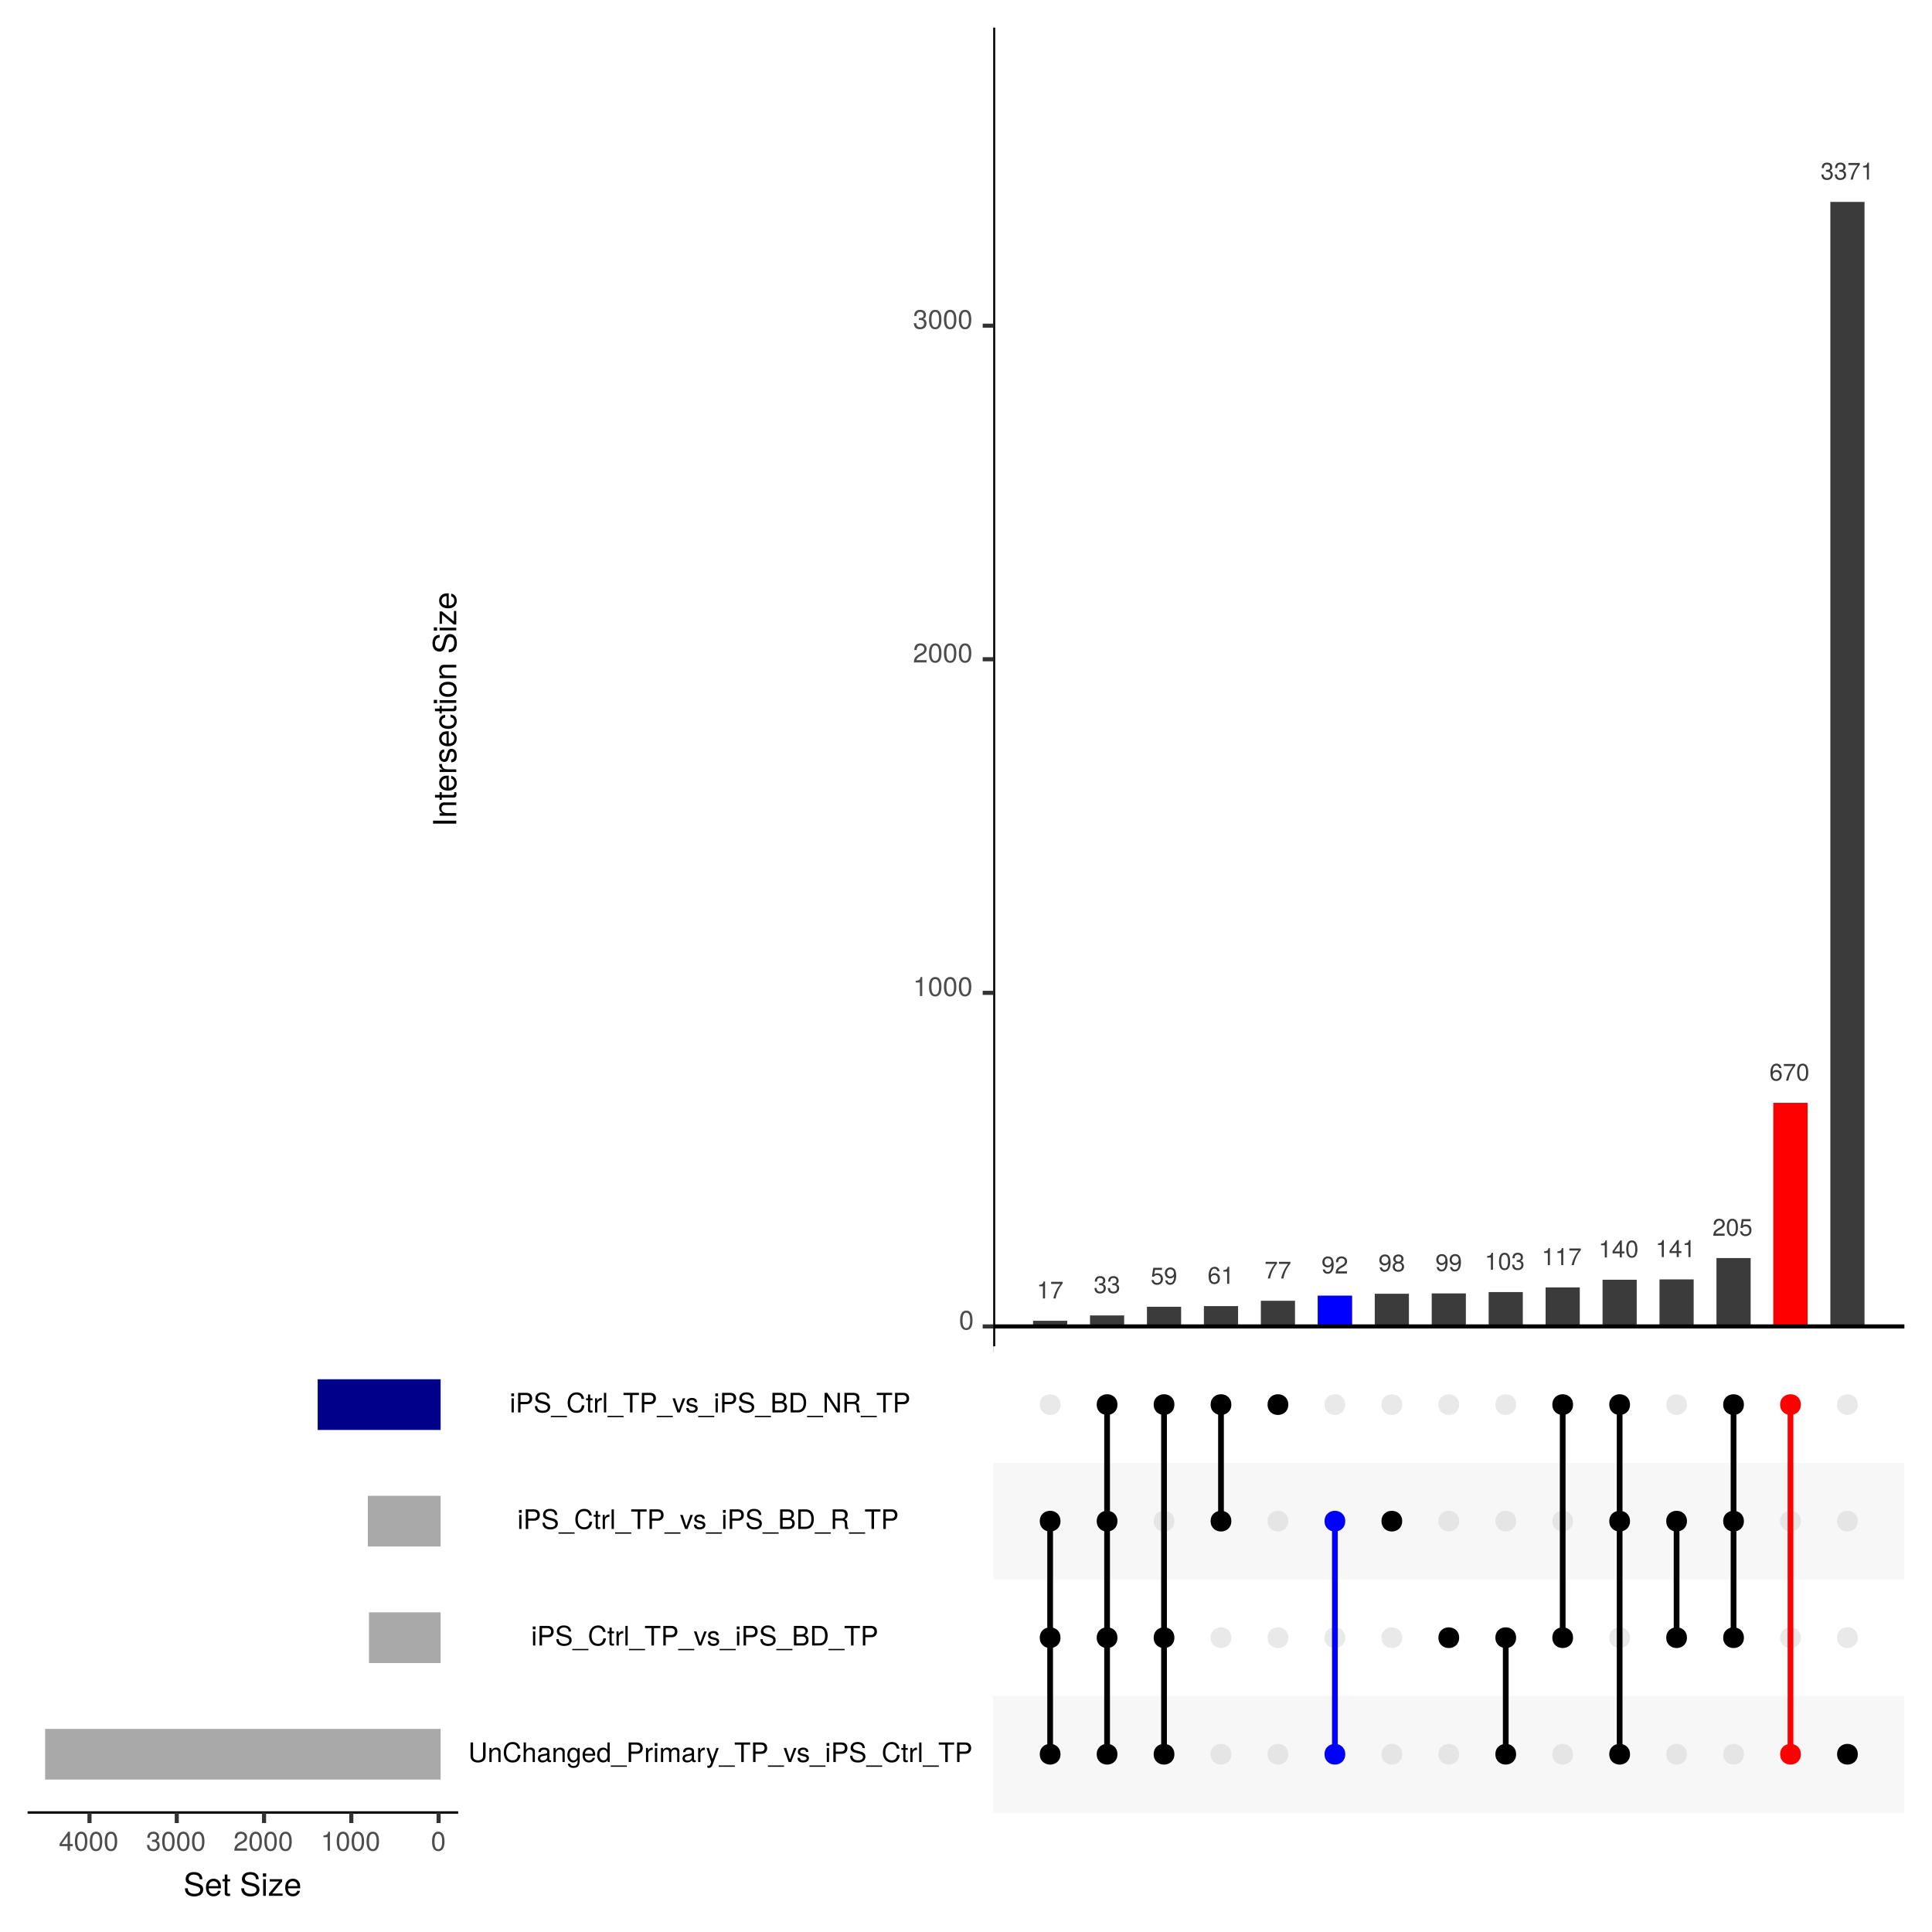 <?xml version="1.0" encoding="UTF-8"?>
<svg xmlns="http://www.w3.org/2000/svg" xmlns:xlink="http://www.w3.org/1999/xlink" width="504pt" height="504pt" viewBox="0 0 504 504" version="1.1">
<defs>
<g>
<symbol overflow="visible" id="glyph0-0">
<path style="stroke:none;" d=""/>
</symbol>
<symbol overflow="visible" id="glyph0-1">
<path style="stroke:none;" d="M 2.172 0 L 2.172 -4.438 L 1.812 -4.438 C 1.609 -3.766 1.484 -3.672 0.641 -3.562 L 0.641 -3.172 L 1.625 -3.172 L 1.625 0 Z M 2.172 0 "/>
</symbol>
<symbol overflow="visible" id="glyph0-2">
<path style="stroke:none;" d="M 3.266 -3.891 L 3.266 -4.344 L 0.281 -4.344 L 0.281 -3.797 L 2.688 -3.797 C 1.797 -2.688 1.172 -1.391 0.859 0 L 1.453 0 C 1.703 -1.438 2.328 -2.781 3.266 -3.891 Z M 3.266 -3.891 "/>
</symbol>
<symbol overflow="visible" id="glyph0-3">
<path style="stroke:none;" d="M 3.172 -1.297 C 3.172 -1.828 2.953 -2.141 2.422 -2.328 C 2.828 -2.484 3.031 -2.781 3.031 -3.219 C 3.031 -3.984 2.531 -4.438 1.688 -4.438 C 0.797 -4.438 0.312 -3.953 0.297 -3 L 0.844 -3 C 0.859 -3.672 1.125 -3.953 1.688 -3.953 C 2.188 -3.953 2.469 -3.672 2.469 -3.203 C 2.469 -2.719 2.266 -2.531 1.391 -2.531 L 1.391 -2.062 L 1.688 -2.062 C 2.297 -2.062 2.609 -1.781 2.609 -1.281 C 2.609 -0.734 2.266 -0.391 1.688 -0.391 C 1.078 -0.391 0.797 -0.703 0.75 -1.344 L 0.203 -1.344 C 0.266 -0.344 0.766 0.094 1.672 0.094 C 2.578 0.094 3.172 -0.453 3.172 -1.297 Z M 3.172 -1.297 "/>
</symbol>
<symbol overflow="visible" id="glyph0-4">
<path style="stroke:none;" d="M 3.219 -1.469 C 3.219 -2.344 2.625 -2.922 1.781 -2.922 C 1.469 -2.922 1.219 -2.844 0.953 -2.656 L 1.141 -3.797 L 2.984 -3.797 L 2.984 -4.344 L 0.688 -4.344 L 0.359 -2.031 L 0.859 -2.031 C 1.125 -2.328 1.328 -2.438 1.672 -2.438 C 2.281 -2.438 2.656 -2.062 2.656 -1.391 C 2.656 -0.766 2.281 -0.391 1.672 -0.391 C 1.203 -0.391 0.906 -0.641 0.766 -1.141 L 0.219 -1.141 C 0.406 -0.25 0.906 0.094 1.688 0.094 C 2.594 0.094 3.219 -0.531 3.219 -1.469 Z M 3.219 -1.469 "/>
</symbol>
<symbol overflow="visible" id="glyph0-5">
<path style="stroke:none;" d="M 3.188 -2.328 C 3.188 -3.719 2.703 -4.438 1.688 -4.438 C 0.844 -4.438 0.234 -3.844 0.234 -2.969 C 0.234 -2.141 0.797 -1.578 1.609 -1.578 C 2.031 -1.578 2.328 -1.734 2.625 -2.078 C 2.609 -1 2.266 -0.391 1.625 -0.391 C 1.234 -0.391 0.969 -0.641 0.891 -1.062 L 0.328 -1.062 C 0.438 -0.344 0.922 0.094 1.594 0.094 C 2.625 0.094 3.188 -0.797 3.188 -2.328 Z M 2.594 -2.984 C 2.594 -2.438 2.203 -2.078 1.672 -2.078 C 1.141 -2.078 0.797 -2.422 0.797 -3.016 C 0.797 -3.578 1.172 -3.953 1.688 -3.953 C 2.203 -3.953 2.594 -3.562 2.594 -2.984 Z M 2.594 -2.984 "/>
</symbol>
<symbol overflow="visible" id="glyph0-6">
<path style="stroke:none;" d="M 3.219 -1.375 C 3.219 -2.203 2.656 -2.766 1.859 -2.766 C 1.422 -2.766 1.078 -2.594 0.828 -2.266 C 0.844 -3.359 1.188 -3.953 1.828 -3.953 C 2.219 -3.953 2.484 -3.703 2.562 -3.281 L 3.125 -3.281 C 3.016 -4.016 2.531 -4.438 1.859 -4.438 C 0.828 -4.438 0.266 -3.578 0.266 -2.031 C 0.266 -0.641 0.75 0.094 1.766 0.094 C 2.609 0.094 3.219 -0.5 3.219 -1.375 Z M 2.656 -1.328 C 2.656 -0.781 2.281 -0.391 1.766 -0.391 C 1.25 -0.391 0.859 -0.797 0.859 -1.359 C 0.859 -1.922 1.234 -2.281 1.781 -2.281 C 2.312 -2.281 2.656 -1.938 2.656 -1.328 Z M 2.656 -1.328 "/>
</symbol>
<symbol overflow="visible" id="glyph0-7">
<path style="stroke:none;" d="M 3.203 -3.141 C 3.203 -3.891 2.625 -4.438 1.781 -4.438 C 0.875 -4.438 0.344 -3.984 0.312 -2.906 L 0.859 -2.906 C 0.906 -3.641 1.219 -3.953 1.766 -3.953 C 2.266 -3.953 2.641 -3.609 2.641 -3.125 C 2.641 -2.781 2.438 -2.469 2.031 -2.25 L 1.453 -1.922 C 0.531 -1.391 0.266 -0.984 0.219 0 L 3.172 0 L 3.172 -0.547 L 0.828 -0.547 C 0.891 -0.906 1.094 -1.141 1.641 -1.453 L 2.266 -1.797 C 2.875 -2.125 3.203 -2.594 3.203 -3.141 Z M 3.203 -3.141 "/>
</symbol>
<symbol overflow="visible" id="glyph0-8">
<path style="stroke:none;" d="M 3.219 -1.25 C 3.219 -1.75 2.969 -2.094 2.453 -2.344 C 2.906 -2.609 3.062 -2.844 3.062 -3.266 C 3.062 -3.953 2.516 -4.438 1.719 -4.438 C 0.938 -4.438 0.391 -3.953 0.391 -3.266 C 0.391 -2.844 0.531 -2.625 0.984 -2.344 C 0.484 -2.094 0.234 -1.75 0.234 -1.266 C 0.234 -0.438 0.844 0.094 1.719 0.094 C 2.594 0.094 3.219 -0.438 3.219 -1.25 Z M 2.5 -3.25 C 2.5 -2.828 2.188 -2.562 1.719 -2.562 C 1.266 -2.562 0.953 -2.828 0.953 -3.25 C 0.953 -3.672 1.266 -3.953 1.719 -3.953 C 2.188 -3.953 2.5 -3.672 2.5 -3.25 Z M 2.656 -1.25 C 2.656 -0.719 2.281 -0.391 1.703 -0.391 C 1.172 -0.391 0.797 -0.734 0.797 -1.25 C 0.797 -1.766 1.172 -2.094 1.719 -2.094 C 2.281 -2.094 2.656 -1.766 2.656 -1.25 Z M 2.656 -1.25 "/>
</symbol>
<symbol overflow="visible" id="glyph0-9">
<path style="stroke:none;" d="M 3.172 -2.141 C 3.172 -3.672 2.688 -4.438 1.719 -4.438 C 0.766 -4.438 0.266 -3.672 0.266 -2.172 C 0.266 -0.672 0.766 0.094 1.719 0.094 C 2.656 0.094 3.172 -0.672 3.172 -2.141 Z M 2.609 -2.188 C 2.609 -0.922 2.328 -0.359 1.703 -0.359 C 1.125 -0.359 0.828 -0.953 0.828 -2.172 C 0.828 -3.391 1.125 -3.953 1.719 -3.953 C 2.312 -3.953 2.609 -3.375 2.609 -2.188 Z M 2.609 -2.188 "/>
</symbol>
<symbol overflow="visible" id="glyph0-10">
<path style="stroke:none;" d="M 3.266 -1.062 L 3.266 -1.562 L 2.594 -1.562 L 2.594 -4.438 L 2.188 -4.438 L 0.172 -1.641 L 0.172 -1.062 L 2.047 -1.062 L 2.047 0 L 2.594 0 L 2.594 -1.062 Z M 2.047 -1.562 L 0.656 -1.562 L 2.047 -3.5 Z M 2.047 -1.562 "/>
</symbol>
<symbol overflow="visible" id="glyph1-0">
<path style="stroke:none;" d=""/>
</symbol>
<symbol overflow="visible" id="glyph1-1">
<path style="stroke:none;" d="M 3.547 -2.391 C 3.547 -4.109 3 -4.969 1.922 -4.969 C 0.859 -4.969 0.297 -4.094 0.297 -2.422 C 0.297 -0.75 0.859 0.109 1.922 0.109 C 2.969 0.109 3.547 -0.75 3.547 -2.391 Z M 2.922 -2.438 C 2.922 -1.031 2.594 -0.406 1.906 -0.406 C 1.266 -0.406 0.938 -1.062 0.938 -2.422 C 0.938 -3.781 1.266 -4.422 1.922 -4.422 C 2.594 -4.422 2.922 -3.766 2.922 -2.438 Z M 2.922 -2.438 "/>
</symbol>
<symbol overflow="visible" id="glyph1-2">
<path style="stroke:none;" d="M 2.422 0 L 2.422 -4.969 L 2.016 -4.969 C 1.812 -4.203 1.672 -4.094 0.719 -3.969 L 0.719 -3.531 L 1.812 -3.531 L 1.812 0 Z M 2.422 0 "/>
</symbol>
<symbol overflow="visible" id="glyph1-3">
<path style="stroke:none;" d="M 3.578 -3.5 C 3.578 -4.344 2.922 -4.969 1.984 -4.969 C 0.969 -4.969 0.391 -4.438 0.344 -3.234 L 0.969 -3.234 C 1.016 -4.078 1.359 -4.422 1.969 -4.422 C 2.531 -4.422 2.953 -4.031 2.953 -3.5 C 2.953 -3.094 2.719 -2.766 2.281 -2.516 L 1.625 -2.156 C 0.594 -1.562 0.297 -1.094 0.234 0 L 3.547 0 L 3.547 -0.609 L 0.938 -0.609 C 1 -1.016 1.219 -1.281 1.828 -1.625 L 2.531 -2.016 C 3.219 -2.375 3.578 -2.891 3.578 -3.5 Z M 3.578 -3.5 "/>
</symbol>
<symbol overflow="visible" id="glyph1-4">
<path style="stroke:none;" d="M 3.547 -1.438 C 3.547 -2.047 3.297 -2.391 2.703 -2.594 C 3.156 -2.781 3.391 -3.094 3.391 -3.594 C 3.391 -4.453 2.828 -4.969 1.891 -4.969 C 0.875 -4.969 0.344 -4.422 0.328 -3.359 L 0.938 -3.359 C 0.953 -4.094 1.266 -4.422 1.891 -4.422 C 2.438 -4.422 2.766 -4.109 2.766 -3.578 C 2.766 -3.047 2.531 -2.828 1.547 -2.828 L 1.547 -2.312 L 1.891 -2.312 C 2.562 -2.312 2.906 -1.984 2.906 -1.438 C 2.906 -0.812 2.531 -0.438 1.891 -0.438 C 1.219 -0.438 0.875 -0.781 0.844 -1.5 L 0.219 -1.5 C 0.297 -0.391 0.844 0.109 1.859 0.109 C 2.891 0.109 3.547 -0.5 3.547 -1.438 Z M 3.547 -1.438 "/>
</symbol>
<symbol overflow="visible" id="glyph1-5">
<path style="stroke:none;" d="M 4.516 -1.547 L 4.516 -5.109 L 3.859 -5.109 L 3.859 -1.547 C 3.859 -0.875 3.359 -0.453 2.547 -0.453 C 1.781 -0.453 1.25 -0.812 1.25 -1.547 L 1.25 -5.109 L 0.594 -5.109 L 0.594 -1.547 C 0.594 -0.516 1.344 0.125 2.547 0.125 C 3.75 0.125 4.516 -0.531 4.516 -1.547 Z M 4.516 -1.547 "/>
</symbol>
<symbol overflow="visible" id="glyph1-6">
<path style="stroke:none;" d="M 3.406 0 L 3.406 -2.766 C 3.406 -3.375 2.953 -3.766 2.25 -3.766 C 1.703 -3.766 1.344 -3.562 1.031 -3.047 L 1.031 -3.672 L 0.484 -3.672 L 0.484 0 L 1.078 0 L 1.078 -2.016 C 1.078 -2.766 1.484 -3.266 2.078 -3.266 C 2.531 -3.266 2.828 -2.984 2.828 -2.547 L 2.828 0 Z M 3.406 0 "/>
</symbol>
<symbol overflow="visible" id="glyph1-7">
<path style="stroke:none;" d="M 4.734 -1.859 L 4.062 -1.859 C 3.906 -0.891 3.5 -0.453 2.641 -0.453 C 1.625 -0.453 0.984 -1.219 0.984 -2.5 C 0.984 -3.812 1.609 -4.656 2.594 -4.656 C 3.391 -4.656 3.812 -4.297 3.969 -3.516 L 4.641 -3.516 C 4.438 -4.641 3.781 -5.234 2.672 -5.234 C 1.125 -5.234 0.344 -3.984 0.344 -2.484 C 0.344 -1 1.141 0.125 2.641 0.125 C 3.891 0.125 4.578 -0.531 4.734 -1.859 Z M 4.734 -1.859 "/>
</symbol>
<symbol overflow="visible" id="glyph1-8">
<path style="stroke:none;" d="M 3.406 0 L 3.406 -2.766 C 3.406 -3.391 2.969 -3.766 2.25 -3.766 C 1.734 -3.766 1.406 -3.609 1.078 -3.156 L 1.078 -5.109 L 0.484 -5.109 L 0.484 0 L 1.078 0 L 1.078 -2.016 C 1.078 -2.766 1.469 -3.266 2.062 -3.266 C 2.484 -3.266 2.828 -3.031 2.828 -2.547 L 2.828 0 Z M 3.406 0 "/>
</symbol>
<symbol overflow="visible" id="glyph1-9">
<path style="stroke:none;" d="M 3.75 -0.016 L 3.75 -0.453 C 3.688 -0.438 3.656 -0.438 3.625 -0.438 C 3.422 -0.438 3.297 -0.547 3.297 -0.734 L 3.297 -2.766 C 3.297 -3.422 2.828 -3.766 1.922 -3.766 C 1.031 -3.766 0.484 -3.438 0.453 -2.578 L 1.047 -2.578 C 1.094 -3.031 1.359 -3.234 1.906 -3.234 C 2.422 -3.234 2.719 -3.031 2.719 -2.688 L 2.719 -2.531 C 2.719 -2.281 2.578 -2.188 2.109 -2.125 C 1.281 -2.016 1.156 -2 0.938 -1.906 C 0.516 -1.734 0.297 -1.406 0.297 -0.953 C 0.297 -0.281 0.75 0.109 1.5 0.109 C 1.969 0.109 2.422 -0.094 2.75 -0.438 C 2.812 -0.156 3.062 0.047 3.344 0.047 C 3.469 0.047 3.562 0.031 3.75 -0.016 Z M 2.719 -1.266 C 2.719 -0.734 2.188 -0.406 1.625 -0.406 C 1.172 -0.406 0.906 -0.562 0.906 -0.969 C 0.906 -1.344 1.156 -1.516 1.781 -1.609 C 2.406 -1.688 2.531 -1.719 2.719 -1.812 Z M 2.719 -1.266 "/>
</symbol>
<symbol overflow="visible" id="glyph1-10">
<path style="stroke:none;" d="M 3.422 -0.609 L 3.422 -3.672 L 2.891 -3.672 L 2.891 -3.141 C 2.594 -3.562 2.234 -3.766 1.766 -3.766 C 0.828 -3.766 0.203 -2.984 0.203 -1.797 C 0.203 -0.641 0.859 0.109 1.719 0.109 C 2.172 0.109 2.5 -0.094 2.891 -0.547 L 2.891 -0.312 C 2.891 0.672 2.484 1.031 1.812 1.031 C 1.344 1.031 0.984 0.875 0.922 0.422 L 0.328 0.422 C 0.391 1.109 0.922 1.531 1.781 1.531 C 2.938 1.531 3.422 1.016 3.422 -0.609 Z M 2.828 -1.812 C 2.828 -0.938 2.453 -0.438 1.828 -0.438 C 1.203 -0.438 0.812 -0.938 0.812 -1.828 C 0.812 -2.719 1.203 -3.234 1.828 -3.234 C 2.453 -3.234 2.828 -2.703 2.828 -1.812 Z M 2.828 -1.812 "/>
</symbol>
<symbol overflow="visible" id="glyph1-11">
<path style="stroke:none;" d="M 3.594 -1.672 C 3.594 -2.203 3.547 -2.531 3.438 -2.812 C 3.203 -3.406 2.641 -3.766 1.953 -3.766 C 0.938 -3.766 0.281 -3.016 0.281 -1.812 C 0.281 -0.609 0.922 0.109 1.953 0.109 C 2.781 0.109 3.359 -0.375 3.516 -1.109 L 2.922 -1.109 C 2.766 -0.625 2.438 -0.438 1.969 -0.438 C 1.359 -0.438 0.906 -0.828 0.891 -1.672 Z M 2.969 -2.188 C 2.969 -2.188 2.969 -2.156 2.969 -2.141 L 0.906 -2.141 C 0.953 -2.797 1.359 -3.234 1.953 -3.234 C 2.531 -3.234 2.969 -2.766 2.969 -2.188 Z M 2.969 -2.188 "/>
</symbol>
<symbol overflow="visible" id="glyph1-12">
<path style="stroke:none;" d="M 3.469 0 L 3.469 -5.109 L 2.891 -5.109 L 2.891 -3.203 C 2.641 -3.578 2.25 -3.766 1.75 -3.766 C 0.812 -3.766 0.188 -3.031 0.188 -1.875 C 0.188 -0.625 0.797 0.109 1.781 0.109 C 2.281 0.109 2.625 -0.078 2.953 -0.531 L 2.953 0 Z M 2.891 -1.812 C 2.891 -0.969 2.484 -0.438 1.859 -0.438 C 1.219 -0.438 0.797 -0.984 0.797 -1.828 C 0.797 -2.688 1.219 -3.234 1.859 -3.234 C 2.484 -3.234 2.891 -2.672 2.891 -1.812 Z M 2.891 -1.812 "/>
</symbol>
<symbol overflow="visible" id="glyph1-13">
<path style="stroke:none;" d="M 4.047 1.234 L 4.047 0.891 L -0.156 0.891 L -0.156 1.234 Z M 4.047 1.234 "/>
</symbol>
<symbol overflow="visible" id="glyph1-14">
<path style="stroke:none;" d="M 4.312 -3.609 C 4.312 -4.562 3.75 -5.109 2.75 -5.109 L 0.641 -5.109 L 0.641 0 L 1.281 0 L 1.281 -2.156 L 2.891 -2.156 C 3.734 -2.156 4.312 -2.766 4.312 -3.609 Z M 3.641 -3.641 C 3.641 -3.078 3.266 -2.734 2.641 -2.734 L 1.281 -2.734 L 1.281 -4.531 L 2.641 -4.531 C 3.266 -4.531 3.641 -4.188 3.641 -3.641 Z M 3.641 -3.641 "/>
</symbol>
<symbol overflow="visible" id="glyph1-15">
<path style="stroke:none;" d="M 2.25 -3.156 L 2.25 -3.75 C 2.156 -3.766 2.094 -3.766 2.016 -3.766 C 1.641 -3.766 1.359 -3.547 1.016 -3 L 1.016 -3.672 L 0.484 -3.672 L 0.484 0 L 1.078 0 L 1.078 -1.906 C 1.078 -2.734 1.344 -3.141 2.25 -3.156 Z M 2.25 -3.156 "/>
</symbol>
<symbol overflow="visible" id="glyph1-16">
<path style="stroke:none;" d="M 1.078 0 L 1.078 -3.672 L 0.484 -3.672 L 0.484 0 Z M 1.141 -4.219 L 1.141 -4.953 L 0.422 -4.953 L 0.422 -4.219 Z M 1.141 -4.219 "/>
</symbol>
<symbol overflow="visible" id="glyph1-17">
<path style="stroke:none;" d="M 5.312 0 L 5.312 -2.75 C 5.312 -3.406 4.953 -3.766 4.266 -3.766 C 3.781 -3.766 3.484 -3.625 3.141 -3.219 C 2.922 -3.609 2.625 -3.766 2.156 -3.766 C 1.672 -3.766 1.344 -3.594 1.031 -3.156 L 1.031 -3.672 L 0.5 -3.672 L 0.5 0 L 1.078 0 L 1.078 -2.297 C 1.078 -2.828 1.469 -3.266 1.938 -3.266 C 2.375 -3.266 2.625 -3 2.625 -2.531 L 2.625 0 L 3.203 0 L 3.203 -2.297 C 3.203 -2.828 3.594 -3.266 4.062 -3.266 C 4.5 -3.266 4.734 -2.984 4.734 -2.531 L 4.734 0 Z M 5.312 0 "/>
</symbol>
<symbol overflow="visible" id="glyph1-18">
<path style="stroke:none;" d="M 3.344 -3.672 L 2.719 -3.672 L 1.703 -0.812 L 0.766 -3.672 L 0.141 -3.672 L 1.375 0.016 L 1.156 0.594 C 1.062 0.859 0.938 0.953 0.688 0.953 C 0.609 0.953 0.5 0.938 0.375 0.906 L 0.375 1.438 C 0.5 1.5 0.609 1.531 0.766 1.531 C 1.188 1.531 1.516 1.297 1.719 0.766 Z M 3.344 -3.672 "/>
</symbol>
<symbol overflow="visible" id="glyph1-19">
<path style="stroke:none;" d="M 4.156 -4.531 L 4.156 -5.109 L 0.141 -5.109 L 0.141 -4.531 L 1.828 -4.531 L 1.828 0 L 2.484 0 L 2.484 -4.531 Z M 4.156 -4.531 "/>
</symbol>
<symbol overflow="visible" id="glyph1-20">
<path style="stroke:none;" d="M 3.406 -3.672 L 2.75 -3.672 L 1.703 -0.688 L 0.734 -3.672 L 0.062 -3.672 L 1.359 0 L 2 0 Z M 3.406 -3.672 "/>
</symbol>
<symbol overflow="visible" id="glyph1-21">
<path style="stroke:none;" d="M 3.219 -1.031 C 3.219 -1.578 2.906 -1.844 2.172 -2.016 L 1.609 -2.156 C 1.141 -2.266 0.938 -2.422 0.938 -2.688 C 0.938 -3.016 1.234 -3.234 1.719 -3.234 C 2.188 -3.234 2.438 -3.031 2.453 -2.641 L 3.062 -2.641 C 3.062 -3.359 2.578 -3.766 1.734 -3.766 C 0.875 -3.766 0.328 -3.328 0.328 -2.656 C 0.328 -2.078 0.625 -1.812 1.484 -1.594 L 2.031 -1.469 C 2.438 -1.359 2.609 -1.25 2.609 -0.984 C 2.609 -0.641 2.266 -0.438 1.75 -0.438 C 1.219 -0.438 0.938 -0.562 0.859 -1.125 L 0.234 -1.125 C 0.266 -0.266 0.734 0.109 1.703 0.109 C 2.625 0.109 3.219 -0.328 3.219 -1.031 Z M 3.219 -1.031 "/>
</symbol>
<symbol overflow="visible" id="glyph1-22">
<path style="stroke:none;" d="M 4.344 -1.406 C 4.344 -2.031 3.953 -2.484 3.266 -2.688 L 1.984 -3.031 C 1.359 -3.188 1.141 -3.391 1.141 -3.781 C 1.141 -4.297 1.594 -4.688 2.281 -4.688 C 3.094 -4.688 3.562 -4.312 3.562 -3.641 L 4.172 -3.641 C 4.172 -4.641 3.484 -5.234 2.297 -5.234 C 1.188 -5.234 0.484 -4.609 0.484 -3.688 C 0.484 -3.062 0.812 -2.672 1.484 -2.5 L 2.766 -2.156 C 3.406 -2 3.703 -1.734 3.703 -1.344 C 3.703 -0.781 3.281 -0.453 2.391 -0.453 C 1.422 -0.453 0.953 -0.938 0.953 -1.656 L 0.344 -1.656 C 0.344 -0.453 1.141 0.125 2.359 0.125 C 3.641 0.125 4.344 -0.484 4.344 -1.406 Z M 4.344 -1.406 "/>
</symbol>
<symbol overflow="visible" id="glyph1-23">
<path style="stroke:none;" d="M 1.781 0 L 1.781 -0.484 C 1.703 -0.469 1.609 -0.469 1.5 -0.469 C 1.25 -0.469 1.172 -0.531 1.172 -0.797 L 1.172 -3.188 L 1.781 -3.188 L 1.781 -3.672 L 1.172 -3.672 L 1.172 -4.672 L 0.594 -4.672 L 0.594 -3.672 L 0.094 -3.672 L 0.094 -3.188 L 0.594 -3.188 L 0.594 -0.531 C 0.594 -0.156 0.844 0.047 1.297 0.047 C 1.438 0.047 1.578 0.031 1.781 0 Z M 1.781 0 "/>
</symbol>
<symbol overflow="visible" id="glyph1-24">
<path style="stroke:none;" d="M 1.062 0 L 1.062 -5.109 L 0.469 -5.109 L 0.469 0 Z M 1.062 0 "/>
</symbol>
<symbol overflow="visible" id="glyph1-25">
<path style="stroke:none;" d="M 4.359 -1.453 C 4.359 -2.078 4.078 -2.438 3.438 -2.688 C 3.891 -2.906 4.141 -3.297 4.141 -3.812 C 4.141 -4.547 3.594 -5.109 2.625 -5.109 L 0.547 -5.109 L 0.547 0 L 2.859 0 C 3.766 0 4.359 -0.609 4.359 -1.453 Z M 3.484 -3.719 C 3.484 -3.203 3.188 -2.906 2.469 -2.906 L 1.203 -2.906 L 1.203 -4.531 L 2.469 -4.531 C 3.188 -4.531 3.484 -4.234 3.484 -3.719 Z M 3.703 -1.453 C 3.703 -0.953 3.406 -0.578 2.797 -0.578 L 1.203 -0.578 L 1.203 -2.328 L 2.797 -2.328 C 3.406 -2.328 3.703 -1.953 3.703 -1.453 Z M 3.703 -1.453 "/>
</symbol>
<symbol overflow="visible" id="glyph1-26">
<path style="stroke:none;" d="M 4.672 -2.562 C 4.672 -4.141 3.891 -5.109 2.594 -5.109 L 0.625 -5.109 L 0.625 0 L 2.594 0 C 3.875 0 4.672 -0.969 4.672 -2.562 Z M 4.016 -2.547 C 4.016 -1.266 3.484 -0.578 2.484 -0.578 L 1.281 -0.578 L 1.281 -4.531 L 2.484 -4.531 C 3.484 -4.531 4.016 -3.844 4.016 -2.547 Z M 4.016 -2.547 "/>
</symbol>
<symbol overflow="visible" id="glyph1-27">
<path style="stroke:none;" d="M 4.75 0 L 4.75 -0.156 C 4.516 -0.328 4.453 -0.516 4.438 -1.188 C 4.438 -2.031 4.312 -2.281 3.75 -2.516 C 4.328 -2.797 4.562 -3.156 4.562 -3.734 C 4.562 -4.625 4 -5.109 3 -5.109 L 0.656 -5.109 L 0.656 0 L 1.297 0 L 1.297 -2.203 L 2.984 -2.203 C 3.562 -2.203 3.828 -1.922 3.828 -1.281 L 3.812 -0.828 C 3.812 -0.516 3.875 -0.203 3.969 0 Z M 3.875 -3.641 C 3.875 -3.047 3.562 -2.766 2.875 -2.766 L 1.297 -2.766 L 1.297 -4.531 L 2.875 -4.531 C 3.609 -4.531 3.875 -4.219 3.875 -3.641 Z M 3.875 -3.641 "/>
</symbol>
<symbol overflow="visible" id="glyph1-28">
<path style="stroke:none;" d="M 4.516 0 L 4.516 -5.109 L 3.906 -5.109 L 3.906 -0.938 L 1.234 -5.109 L 0.531 -5.109 L 0.531 0 L 1.141 0 L 1.141 -4.141 L 3.781 0 Z M 4.516 0 "/>
</symbol>
<symbol overflow="visible" id="glyph1-29">
<path style="stroke:none;" d="M 3.641 -1.188 L 3.641 -1.75 L 2.906 -1.75 L 2.906 -4.969 L 2.453 -4.969 L 0.203 -1.844 L 0.203 -1.188 L 2.281 -1.188 L 2.281 0 L 2.906 0 L 2.906 -1.188 Z M 2.281 -1.75 L 0.734 -1.75 L 2.281 -3.906 Z M 2.281 -1.75 "/>
</symbol>
<symbol overflow="visible" id="glyph2-0">
<path style="stroke:none;" d=""/>
</symbol>
<symbol overflow="visible" id="glyph2-1">
<path style="stroke:none;" d="M 0 -1.594 L -6.047 -1.594 L -6.047 -0.828 L 0 -0.828 Z M 0 -1.594 "/>
</symbol>
<symbol overflow="visible" id="glyph2-2">
<path style="stroke:none;" d="M 0 -4.047 L -3.281 -4.047 C -4 -4.047 -4.469 -3.5 -4.469 -2.656 C -4.469 -2.016 -4.219 -1.594 -3.625 -1.219 L -4.344 -1.219 L -4.344 -0.578 L 0 -0.578 L 0 -1.266 L -2.391 -1.266 C -3.281 -1.266 -3.859 -1.75 -3.859 -2.453 C -3.859 -3 -3.531 -3.359 -3.016 -3.359 L 0 -3.359 Z M 0 -4.047 "/>
</symbol>
<symbol overflow="visible" id="glyph2-3">
<path style="stroke:none;" d="M 0 -2.109 L -0.578 -2.109 C -0.562 -2.016 -0.547 -1.906 -0.547 -1.781 C -0.547 -1.484 -0.625 -1.391 -0.938 -1.391 L -3.781 -1.391 L -3.781 -2.109 L -4.344 -2.109 L -4.344 -1.391 L -5.547 -1.391 L -5.547 -0.703 L -4.344 -0.703 L -4.344 -0.109 L -3.781 -0.109 L -3.781 -0.703 L -0.625 -0.703 C -0.188 -0.703 0.062 -1 0.062 -1.547 C 0.062 -1.703 0.047 -1.875 0 -2.109 Z M 0 -2.109 "/>
</symbol>
<symbol overflow="visible" id="glyph2-4">
<path style="stroke:none;" d="M -1.969 -4.25 C -2.609 -4.25 -3 -4.203 -3.328 -4.078 C -4.047 -3.797 -4.469 -3.141 -4.469 -2.328 C -4.469 -1.109 -3.578 -0.328 -2.156 -0.328 C -0.719 -0.328 0.125 -1.094 0.125 -2.312 C 0.125 -3.297 -0.438 -3.984 -1.312 -4.172 L -1.312 -3.469 C -0.75 -3.281 -0.516 -2.891 -0.516 -2.328 C -0.516 -1.609 -0.984 -1.062 -1.969 -1.047 Z M -2.594 -3.516 C -2.594 -3.516 -2.562 -3.516 -2.531 -3.516 L -2.531 -1.062 C -3.312 -1.125 -3.828 -1.625 -3.828 -2.312 C -3.828 -3 -3.266 -3.516 -2.594 -3.516 Z M -2.594 -3.516 "/>
</symbol>
<symbol overflow="visible" id="glyph2-5">
<path style="stroke:none;" d="M -3.734 -2.656 L -4.453 -2.656 C -4.469 -2.547 -4.469 -2.484 -4.469 -2.391 C -4.469 -1.953 -4.203 -1.609 -3.562 -1.219 L -4.344 -1.219 L -4.344 -0.578 L 0 -0.578 L 0 -1.266 L -2.25 -1.266 C -3.234 -1.266 -3.719 -1.594 -3.734 -2.656 Z M -3.734 -2.656 "/>
</symbol>
<symbol overflow="visible" id="glyph2-6">
<path style="stroke:none;" d="M -1.219 -3.812 C -1.859 -3.812 -2.188 -3.438 -2.391 -2.578 L -2.562 -1.922 C -2.688 -1.359 -2.875 -1.109 -3.172 -1.109 C -3.578 -1.109 -3.828 -1.469 -3.828 -2.031 C -3.828 -2.594 -3.594 -2.891 -3.141 -2.906 L -3.141 -3.641 C -3.984 -3.625 -4.469 -3.062 -4.469 -2.062 C -4.469 -1.047 -3.953 -0.391 -3.141 -0.391 C -2.469 -0.391 -2.141 -0.734 -1.891 -1.766 L -1.734 -2.422 C -1.625 -2.891 -1.484 -3.094 -1.156 -3.094 C -0.75 -3.094 -0.516 -2.688 -0.516 -2.078 C -0.516 -1.453 -0.656 -1.109 -1.328 -1.016 L -1.328 -0.281 C -0.328 -0.312 0.125 -0.875 0.125 -2.016 C 0.125 -3.109 -0.375 -3.812 -1.219 -3.812 Z M -1.219 -3.812 "/>
</symbol>
<symbol overflow="visible" id="glyph2-7">
<path style="stroke:none;" d="M -1.5 -3.953 L -1.5 -3.266 C -0.797 -3.141 -0.516 -2.781 -0.516 -2.203 C -0.516 -1.438 -1.109 -0.984 -2.125 -0.984 C -3.219 -0.984 -3.828 -1.422 -3.828 -2.188 C -3.828 -2.766 -3.5 -3.125 -2.891 -3.203 L -2.891 -3.906 C -3.953 -3.828 -4.469 -3.156 -4.469 -2.188 C -4.469 -1.016 -3.578 -0.25 -2.125 -0.25 C -0.734 -0.25 0.125 -1 0.125 -2.188 C 0.125 -3.219 -0.5 -3.875 -1.5 -3.953 Z M -1.5 -3.953 "/>
</symbol>
<symbol overflow="visible" id="glyph2-8">
<path style="stroke:none;" d="M 0 -1.266 L -4.344 -1.266 L -4.344 -0.578 L 0 -0.578 Z M -5 -1.359 L -5.859 -1.359 L -5.859 -0.5 L -5 -0.5 Z M -5 -1.359 "/>
</symbol>
<symbol overflow="visible" id="glyph2-9">
<path style="stroke:none;" d="M -2.141 -4.234 C -3.641 -4.234 -4.469 -3.516 -4.469 -2.25 C -4.469 -1.031 -3.641 -0.297 -2.172 -0.297 C -0.719 -0.297 0.125 -1.031 0.125 -2.266 C 0.125 -3.484 -0.719 -4.234 -2.141 -4.234 Z M -2.156 -3.516 C -1.125 -3.516 -0.516 -3.031 -0.516 -2.266 C -0.516 -1.5 -1.125 -1.016 -2.172 -1.016 C -3.219 -1.016 -3.828 -1.5 -3.828 -2.266 C -3.828 -3.047 -3.234 -3.516 -2.156 -3.516 Z M -2.156 -3.516 "/>
</symbol>
<symbol overflow="visible" id="glyph2-10">
<path style="stroke:none;" d=""/>
</symbol>
<symbol overflow="visible" id="glyph2-11">
<path style="stroke:none;" d="M -1.656 -5.156 C -2.406 -5.156 -2.953 -4.688 -3.172 -3.859 L -3.578 -2.344 C -3.781 -1.625 -4.016 -1.359 -4.484 -1.359 C -5.094 -1.359 -5.547 -1.891 -5.547 -2.703 C -5.547 -3.672 -5.109 -4.219 -4.328 -4.219 L -4.328 -4.938 C -5.516 -4.938 -6.203 -4.125 -6.203 -2.734 C -6.203 -1.406 -5.469 -0.578 -4.375 -0.578 C -3.641 -0.578 -3.172 -0.969 -2.969 -1.766 L -2.562 -3.266 C -2.359 -4.031 -2.062 -4.375 -1.578 -4.375 C -0.922 -4.375 -0.531 -3.891 -0.531 -2.844 C -0.531 -1.688 -1.109 -1.125 -1.969 -1.125 L -1.969 -0.391 C -0.547 -0.391 0.156 -1.359 0.156 -2.781 C 0.156 -4.328 -0.578 -5.156 -1.656 -5.156 Z M -1.656 -5.156 "/>
</symbol>
<symbol overflow="visible" id="glyph2-12">
<path style="stroke:none;" d="M 0 -3.797 L -0.609 -3.797 L -0.609 -1.094 L -3.734 -3.672 L -4.344 -3.672 L -4.344 -0.438 L -3.734 -0.438 L -3.734 -2.859 L -0.625 -0.25 L 0 -0.25 Z M 0 -3.797 "/>
</symbol>
<symbol overflow="visible" id="glyph3-0">
<path style="stroke:none;" d=""/>
</symbol>
<symbol overflow="visible" id="glyph3-1">
<path style="stroke:none;" d="M 5.156 -1.656 C 5.156 -2.406 4.688 -2.953 3.859 -3.172 L 2.344 -3.578 C 1.625 -3.781 1.359 -4.016 1.359 -4.484 C 1.359 -5.094 1.891 -5.547 2.703 -5.547 C 3.672 -5.547 4.219 -5.109 4.219 -4.328 L 4.938 -4.328 C 4.938 -5.516 4.125 -6.203 2.734 -6.203 C 1.406 -6.203 0.578 -5.469 0.578 -4.375 C 0.578 -3.641 0.969 -3.172 1.766 -2.969 L 3.266 -2.562 C 4.031 -2.359 4.375 -2.062 4.375 -1.578 C 4.375 -0.922 3.891 -0.531 2.844 -0.531 C 1.688 -0.531 1.125 -1.109 1.125 -1.969 L 0.391 -1.969 C 0.391 -0.547 1.359 0.156 2.781 0.156 C 4.328 0.156 5.156 -0.578 5.156 -1.656 Z M 5.156 -1.656 "/>
</symbol>
<symbol overflow="visible" id="glyph3-2">
<path style="stroke:none;" d="M 4.25 -1.969 C 4.25 -2.609 4.203 -3 4.078 -3.328 C 3.797 -4.047 3.141 -4.469 2.328 -4.469 C 1.109 -4.469 0.328 -3.578 0.328 -2.156 C 0.328 -0.719 1.094 0.125 2.312 0.125 C 3.297 0.125 3.984 -0.438 4.172 -1.312 L 3.469 -1.312 C 3.281 -0.75 2.891 -0.516 2.328 -0.516 C 1.609 -0.516 1.062 -0.984 1.047 -1.969 Z M 3.516 -2.594 C 3.516 -2.594 3.516 -2.562 3.516 -2.531 L 1.062 -2.531 C 1.125 -3.312 1.625 -3.828 2.312 -3.828 C 3 -3.828 3.516 -3.266 3.516 -2.594 Z M 3.516 -2.594 "/>
</symbol>
<symbol overflow="visible" id="glyph3-3">
<path style="stroke:none;" d="M 2.109 0 L 2.109 -0.578 C 2.016 -0.562 1.906 -0.547 1.781 -0.547 C 1.484 -0.547 1.391 -0.625 1.391 -0.938 L 1.391 -3.781 L 2.109 -3.781 L 2.109 -4.344 L 1.391 -4.344 L 1.391 -5.547 L 0.703 -5.547 L 0.703 -4.344 L 0.109 -4.344 L 0.109 -3.781 L 0.703 -3.781 L 0.703 -0.625 C 0.703 -0.188 1 0.062 1.547 0.062 C 1.703 0.062 1.875 0.047 2.109 0 Z M 2.109 0 "/>
</symbol>
<symbol overflow="visible" id="glyph3-4">
<path style="stroke:none;" d=""/>
</symbol>
<symbol overflow="visible" id="glyph3-5">
<path style="stroke:none;" d="M 1.266 0 L 1.266 -4.344 L 0.578 -4.344 L 0.578 0 Z M 1.359 -5 L 1.359 -5.859 L 0.5 -5.859 L 0.5 -5 Z M 1.359 -5 "/>
</symbol>
<symbol overflow="visible" id="glyph3-6">
<path style="stroke:none;" d="M 3.797 0 L 3.797 -0.609 L 1.094 -0.609 L 3.672 -3.734 L 3.672 -4.344 L 0.438 -4.344 L 0.438 -3.734 L 2.859 -3.734 L 0.25 -0.625 L 0.25 0 Z M 3.797 0 "/>
</symbol>
</g>
<clipPath id="clip1">
  <path d="M 100.801 0 L 504 0 L 504 352.801 L 100.801 352.801 Z M 100.801 0 "/>
</clipPath>
<clipPath id="clip2">
  <path d="M 259.09 7.199 L 496.797 7.199 L 496.797 362.16 L 259.09 362.16 Z M 259.09 7.199 "/>
</clipPath>
<clipPath id="clip3">
  <path d="M 259.09 302 L 496.797 302 L 496.797 303 L 259.09 303 Z M 259.09 302 "/>
</clipPath>
<clipPath id="clip4">
  <path d="M 259.09 215 L 496.797 215 L 496.797 216 L 259.09 216 Z M 259.09 215 "/>
</clipPath>
<clipPath id="clip5">
  <path d="M 259.09 128 L 496.797 128 L 496.797 129 L 259.09 129 Z M 259.09 128 "/>
</clipPath>
<clipPath id="clip6">
  <path d="M 259.09 41 L 496.797 41 L 496.797 42 L 259.09 42 Z M 259.09 41 "/>
</clipPath>
<clipPath id="clip7">
  <path d="M 259.09 345 L 496.797 345 L 496.797 347 L 259.09 347 Z M 259.09 345 "/>
</clipPath>
<clipPath id="clip8">
  <path d="M 259.09 258 L 496.797 258 L 496.797 260 L 259.09 260 Z M 259.09 258 "/>
</clipPath>
<clipPath id="clip9">
  <path d="M 259.09 171 L 496.797 171 L 496.797 173 L 259.09 173 Z M 259.09 171 "/>
</clipPath>
<clipPath id="clip10">
  <path d="M 259.09 84 L 496.797 84 L 496.797 86 L 259.09 86 Z M 259.09 84 "/>
</clipPath>
<clipPath id="clip11">
  <path d="M 259.09 7.199 L 260 7.199 L 260 362.16 L 259.09 362.16 Z M 259.09 7.199 "/>
</clipPath>
<clipPath id="clip12">
  <path d="M 259.09 345 L 496.797 345 L 496.797 347 L 259.09 347 Z M 259.09 345 "/>
</clipPath>
<clipPath id="clip13">
  <path d="M 100.801 352.801 L 504 352.801 L 504 504 L 100.801 504 Z M 100.801 352.801 "/>
</clipPath>
<clipPath id="clip14">
  <path d="M 259.09 351.215 L 496.797 351.215 L 496.797 472.828 L 259.09 472.828 Z M 259.09 351.215 "/>
</clipPath>
<clipPath id="clip15">
  <path d="M 259.09 442 L 496.797 442 L 496.797 472.828 L 259.09 472.828 Z M 259.09 442 "/>
</clipPath>
<clipPath id="clip16">
  <path d="M 259.09 381 L 496.797 381 L 496.797 413 L 259.09 413 Z M 259.09 381 "/>
</clipPath>
<clipPath id="clip17">
  <path d="M 0 352.801 L 100.801 352.801 L 100.801 504 L 0 504 Z M 0 352.801 "/>
</clipPath>
<clipPath id="clip18">
  <path d="M 7.199 351.215 L 119.52 351.215 L 119.52 472.828 L 7.199 472.828 Z M 7.199 351.215 "/>
</clipPath>
</defs>
<g id="surface1">
<rect x="0" y="0" width="504" height="504" style="fill:rgb(100%,100%,100%);fill-opacity:1;stroke:none;"/>
<g clip-path="url(#clip1)" clip-rule="nonzero">
<path style="fill-rule:nonzero;fill:rgb(100%,100%,100%);fill-opacity:1;stroke-width:1.067;stroke-linecap:round;stroke-linejoin:round;stroke:rgb(100%,100%,100%);stroke-opacity:1;stroke-miterlimit:10;" d="M 100.801 352.801 L 504 352.801 L 504 0 L 100.801 0 Z M 100.801 352.801 "/>
</g>
<g clip-path="url(#clip2)" clip-rule="nonzero">
<path style=" stroke:none;fill-rule:nonzero;fill:rgb(100%,100%,100%);fill-opacity:1;" d="M 259.09 362.16 L 496.797 362.16 L 496.797 7.199 L 259.09 7.199 Z M 259.09 362.16 "/>
</g>
<g clip-path="url(#clip3)" clip-rule="nonzero">
<path style="fill:none;stroke-width:0.533;stroke-linecap:butt;stroke-linejoin:round;stroke:rgb(100%,100%,100%);stroke-opacity:1;stroke-miterlimit:10;" d="M 259.09 302.516 L 496.801 302.516 "/>
</g>
<g clip-path="url(#clip4)" clip-rule="nonzero">
<path style="fill:none;stroke-width:0.533;stroke-linecap:butt;stroke-linejoin:round;stroke:rgb(100%,100%,100%);stroke-opacity:1;stroke-miterlimit:10;" d="M 259.09 215.492 L 496.801 215.492 "/>
</g>
<g clip-path="url(#clip5)" clip-rule="nonzero">
<path style="fill:none;stroke-width:0.533;stroke-linecap:butt;stroke-linejoin:round;stroke:rgb(100%,100%,100%);stroke-opacity:1;stroke-miterlimit:10;" d="M 259.09 128.469 L 496.801 128.469 "/>
</g>
<g clip-path="url(#clip6)" clip-rule="nonzero">
<path style="fill:none;stroke-width:0.533;stroke-linecap:butt;stroke-linejoin:round;stroke:rgb(100%,100%,100%);stroke-opacity:1;stroke-miterlimit:10;" d="M 259.09 41.445 L 496.801 41.445 "/>
</g>
<g clip-path="url(#clip7)" clip-rule="nonzero">
<path style="fill:none;stroke-width:1.067;stroke-linecap:butt;stroke-linejoin:round;stroke:rgb(100%,100%,100%);stroke-opacity:1;stroke-miterlimit:10;" d="M 259.09 346.027 L 496.801 346.027 "/>
</g>
<g clip-path="url(#clip8)" clip-rule="nonzero">
<path style="fill:none;stroke-width:1.067;stroke-linecap:butt;stroke-linejoin:round;stroke:rgb(100%,100%,100%);stroke-opacity:1;stroke-miterlimit:10;" d="M 259.09 259.004 L 496.801 259.004 "/>
</g>
<g clip-path="url(#clip9)" clip-rule="nonzero">
<path style="fill:none;stroke-width:1.067;stroke-linecap:butt;stroke-linejoin:round;stroke:rgb(100%,100%,100%);stroke-opacity:1;stroke-miterlimit:10;" d="M 259.09 171.98 L 496.801 171.98 "/>
</g>
<g clip-path="url(#clip10)" clip-rule="nonzero">
<path style="fill:none;stroke-width:1.067;stroke-linecap:butt;stroke-linejoin:round;stroke:rgb(100%,100%,100%);stroke-opacity:1;stroke-miterlimit:10;" d="M 259.09 84.957 L 496.801 84.957 "/>
</g>
<path style=" stroke:none;fill-rule:nonzero;fill:rgb(23.137%,23.137%,23.137%);fill-opacity:1;" d="M 269.492 346.027 L 278.406 346.027 L 278.406 344.547 L 269.492 344.547 Z M 269.492 346.027 "/>
<path style=" stroke:none;fill-rule:nonzero;fill:rgb(23.137%,23.137%,23.137%);fill-opacity:1;" d="M 284.348 346.027 L 293.262 346.027 L 293.262 343.156 L 284.348 343.156 Z M 284.348 346.027 "/>
<path style=" stroke:none;fill-rule:nonzero;fill:rgb(23.137%,23.137%,23.137%);fill-opacity:1;" d="M 299.203 346.027 L 308.117 346.027 L 308.117 340.895 L 299.203 340.895 Z M 299.203 346.027 "/>
<path style=" stroke:none;fill-rule:nonzero;fill:rgb(23.137%,23.137%,23.137%);fill-opacity:1;" d="M 314.062 346.027 L 322.977 346.027 L 322.977 340.719 L 314.062 340.719 Z M 314.062 346.027 "/>
<path style=" stroke:none;fill-rule:nonzero;fill:rgb(23.137%,23.137%,23.137%);fill-opacity:1;" d="M 328.918 346.027 L 337.832 346.027 L 337.832 339.328 L 328.918 339.328 Z M 328.918 346.027 "/>
<path style=" stroke:none;fill-rule:nonzero;fill:rgb(23.137%,23.137%,23.137%);fill-opacity:1;" d="M 343.773 346.027 L 352.688 346.027 L 352.688 338.02 L 343.773 338.02 Z M 343.773 346.027 "/>
<path style=" stroke:none;fill-rule:nonzero;fill:rgb(23.137%,23.137%,23.137%);fill-opacity:1;" d="M 358.633 346.027 L 367.547 346.027 L 367.547 337.5 L 358.633 337.5 Z M 358.633 346.027 "/>
<path style=" stroke:none;fill-rule:nonzero;fill:rgb(23.137%,23.137%,23.137%);fill-opacity:1;" d="M 373.488 346.027 L 382.402 346.027 L 382.402 337.41 L 373.488 337.41 Z M 373.488 346.027 "/>
<path style=" stroke:none;fill-rule:nonzero;fill:rgb(23.137%,23.137%,23.137%);fill-opacity:1;" d="M 388.344 346.027 L 397.258 346.027 L 397.258 337.062 L 388.344 337.062 Z M 388.344 346.027 "/>
<path style=" stroke:none;fill-rule:nonzero;fill:rgb(23.137%,23.137%,23.137%);fill-opacity:1;" d="M 403.203 346.027 L 412.117 346.027 L 412.117 335.844 L 403.203 335.844 Z M 403.203 346.027 "/>
<path style=" stroke:none;fill-rule:nonzero;fill:rgb(23.137%,23.137%,23.137%);fill-opacity:1;" d="M 418.059 346.027 L 426.973 346.027 L 426.973 333.844 L 418.059 333.844 Z M 418.059 346.027 "/>
<path style=" stroke:none;fill-rule:nonzero;fill:rgb(23.137%,23.137%,23.137%);fill-opacity:1;" d="M 432.914 346.027 L 441.828 346.027 L 441.828 333.758 L 432.914 333.758 Z M 432.914 346.027 "/>
<path style=" stroke:none;fill-rule:nonzero;fill:rgb(23.137%,23.137%,23.137%);fill-opacity:1;" d="M 447.773 346.027 L 456.688 346.027 L 456.688 328.188 L 447.773 328.188 Z M 447.773 346.027 "/>
<path style=" stroke:none;fill-rule:nonzero;fill:rgb(23.137%,23.137%,23.137%);fill-opacity:1;" d="M 462.629 346.027 L 471.543 346.027 L 471.543 287.723 L 462.629 287.723 Z M 462.629 346.027 "/>
<path style=" stroke:none;fill-rule:nonzero;fill:rgb(23.137%,23.137%,23.137%);fill-opacity:1;" d="M 477.484 346.027 L 486.398 346.027 L 486.398 52.672 L 477.484 52.672 Z M 477.484 346.027 "/>
<g style="fill:rgb(23.137%,23.137%,23.137%);fill-opacity:1;">
  <use xlink:href="#glyph0-1" x="270.449" y="338.732"/>
  <use xlink:href="#glyph0-2" x="273.929" y="338.732"/>
</g>
<g style="fill:rgb(23.137%,23.137%,23.137%);fill-opacity:1;">
  <use xlink:href="#glyph0-3" x="285.305" y="337.338"/>
  <use xlink:href="#glyph0-3" x="288.784" y="337.338"/>
</g>
<g style="fill:rgb(23.137%,23.137%,23.137%);fill-opacity:1;">
  <use xlink:href="#glyph0-4" x="300.16" y="335.076"/>
  <use xlink:href="#glyph0-5" x="303.64" y="335.076"/>
</g>
<g style="fill:rgb(23.137%,23.137%,23.137%);fill-opacity:1;">
  <use xlink:href="#glyph0-6" x="315.02" y="334.904"/>
  <use xlink:href="#glyph0-1" x="318.499" y="334.904"/>
</g>
<g style="fill:rgb(23.137%,23.137%,23.137%);fill-opacity:1;">
  <use xlink:href="#glyph0-2" x="329.875" y="333.51"/>
  <use xlink:href="#glyph0-2" x="333.354" y="333.51"/>
</g>
<g style="fill:rgb(23.137%,23.137%,23.137%);fill-opacity:1;">
  <use xlink:href="#glyph0-5" x="344.73" y="332.205"/>
  <use xlink:href="#glyph0-7" x="348.21" y="332.205"/>
</g>
<g style="fill:rgb(23.137%,23.137%,23.137%);fill-opacity:1;">
  <use xlink:href="#glyph0-5" x="359.59" y="331.682"/>
  <use xlink:href="#glyph0-8" x="363.069" y="331.682"/>
</g>
<g style="fill:rgb(23.137%,23.137%,23.137%);fill-opacity:1;">
  <use xlink:href="#glyph0-5" x="374.445" y="331.596"/>
  <use xlink:href="#glyph0-5" x="377.925" y="331.596"/>
</g>
<g style="fill:rgb(23.137%,23.137%,23.137%);fill-opacity:1;">
  <use xlink:href="#glyph0-1" x="387.301" y="331.248"/>
  <use xlink:href="#glyph0-9" x="390.78" y="331.248"/>
  <use xlink:href="#glyph0-3" x="394.26" y="331.248"/>
</g>
<g style="fill:rgb(23.137%,23.137%,23.137%);fill-opacity:1;">
  <use xlink:href="#glyph0-1" x="402.16" y="330.029"/>
  <use xlink:href="#glyph0-1" x="405.64" y="330.029"/>
  <use xlink:href="#glyph0-2" x="409.119" y="330.029"/>
</g>
<g style="fill:rgb(23.137%,23.137%,23.137%);fill-opacity:1;">
  <use xlink:href="#glyph0-1" x="417.016" y="328.029"/>
  <use xlink:href="#glyph0-10" x="420.495" y="328.029"/>
  <use xlink:href="#glyph0-9" x="423.975" y="328.029"/>
</g>
<g style="fill:rgb(23.137%,23.137%,23.137%);fill-opacity:1;">
  <use xlink:href="#glyph0-1" x="431.871" y="327.939"/>
  <use xlink:href="#glyph0-10" x="435.351" y="327.939"/>
  <use xlink:href="#glyph0-1" x="438.83" y="327.939"/>
</g>
<g style="fill:rgb(23.137%,23.137%,23.137%);fill-opacity:1;">
  <use xlink:href="#glyph0-7" x="446.73" y="322.373"/>
  <use xlink:href="#glyph0-9" x="450.21" y="322.373"/>
  <use xlink:href="#glyph0-4" x="453.689" y="322.373"/>
</g>
<g style="fill:rgb(23.137%,23.137%,23.137%);fill-opacity:1;">
  <use xlink:href="#glyph0-6" x="461.586" y="281.904"/>
  <use xlink:href="#glyph0-2" x="465.065" y="281.904"/>
  <use xlink:href="#glyph0-9" x="468.545" y="281.904"/>
</g>
<g style="fill:rgb(23.137%,23.137%,23.137%);fill-opacity:1;">
  <use xlink:href="#glyph0-3" x="474.941" y="46.857"/>
  <use xlink:href="#glyph0-3" x="478.421" y="46.857"/>
  <use xlink:href="#glyph0-2" x="481.9" y="46.857"/>
  <use xlink:href="#glyph0-1" x="485.38" y="46.857"/>
</g>
<path style=" stroke:none;fill-rule:nonzero;fill:rgb(0%,0%,100%);fill-opacity:1;" d="M 343.773 346.027 L 352.688 346.027 L 352.688 338.02 L 343.773 338.02 Z M 343.773 346.027 "/>
<path style=" stroke:none;fill-rule:nonzero;fill:rgb(100%,0%,0%);fill-opacity:1;" d="M 462.629 346.027 L 471.543 346.027 L 471.543 287.723 L 462.629 287.723 Z M 462.629 346.027 "/>
<g clip-path="url(#clip11)" clip-rule="nonzero">
<path style="fill:none;stroke-width:1.067;stroke-linecap:butt;stroke-linejoin:round;stroke:rgb(0%,0%,0%);stroke-opacity:1;stroke-miterlimit:10;" d="M 259.09 362.16 L 259.09 7.199 "/>
</g>
<g clip-path="url(#clip12)" clip-rule="nonzero">
<path style="fill:none;stroke-width:1.067;stroke-linecap:butt;stroke-linejoin:round;stroke:rgb(0%,0%,0%);stroke-opacity:1;stroke-miterlimit:10;" d="M 259.09 346.027 L 496.801 346.027 "/>
</g>
<g style="fill:rgb(30.196%,30.196%,30.196%);fill-opacity:1;">
  <use xlink:href="#glyph1-1" x="250.16" y="346.86"/>
</g>
<g style="fill:rgb(30.196%,30.196%,30.196%);fill-opacity:1;">
  <use xlink:href="#glyph1-2" x="238.16" y="259.837"/>
  <use xlink:href="#glyph1-1" x="242.052" y="259.837"/>
  <use xlink:href="#glyph1-1" x="245.943" y="259.837"/>
  <use xlink:href="#glyph1-1" x="249.835" y="259.837"/>
</g>
<g style="fill:rgb(30.196%,30.196%,30.196%);fill-opacity:1;">
  <use xlink:href="#glyph1-3" x="238.16" y="172.813"/>
  <use xlink:href="#glyph1-1" x="242.052" y="172.813"/>
  <use xlink:href="#glyph1-1" x="245.943" y="172.813"/>
  <use xlink:href="#glyph1-1" x="249.835" y="172.813"/>
</g>
<g style="fill:rgb(30.196%,30.196%,30.196%);fill-opacity:1;">
  <use xlink:href="#glyph1-4" x="238.16" y="85.79"/>
  <use xlink:href="#glyph1-1" x="242.052" y="85.79"/>
  <use xlink:href="#glyph1-1" x="245.943" y="85.79"/>
  <use xlink:href="#glyph1-1" x="249.835" y="85.79"/>
</g>
<path style="fill:none;stroke-width:1.067;stroke-linecap:butt;stroke-linejoin:round;stroke:rgb(20%,20%,20%);stroke-opacity:1;stroke-miterlimit:10;" d="M 256.352 346.027 L 259.09 346.027 "/>
<path style="fill:none;stroke-width:1.067;stroke-linecap:butt;stroke-linejoin:round;stroke:rgb(20%,20%,20%);stroke-opacity:1;stroke-miterlimit:10;" d="M 256.352 259.004 L 259.09 259.004 "/>
<path style="fill:none;stroke-width:1.067;stroke-linecap:butt;stroke-linejoin:round;stroke:rgb(20%,20%,20%);stroke-opacity:1;stroke-miterlimit:10;" d="M 256.352 171.98 L 259.09 171.98 "/>
<path style="fill:none;stroke-width:1.067;stroke-linecap:butt;stroke-linejoin:round;stroke:rgb(20%,20%,20%);stroke-opacity:1;stroke-miterlimit:10;" d="M 256.352 84.957 L 259.09 84.957 "/>
<g style="fill:rgb(0%,0%,0%);fill-opacity:1;">
  <use xlink:href="#glyph2-1" x="119.024" y="215.68"/>
  <use xlink:href="#glyph2-2" x="119.024" y="213.372"/>
  <use xlink:href="#glyph2-3" x="119.024" y="208.758"/>
  <use xlink:href="#glyph2-4" x="119.024" y="206.574"/>
  <use xlink:href="#glyph2-5" x="119.024" y="201.96"/>
  <use xlink:href="#glyph2-6" x="119.024" y="199.155"/>
  <use xlink:href="#glyph2-4" x="119.024" y="195.005"/>
  <use xlink:href="#glyph2-7" x="119.024" y="190.391"/>
  <use xlink:href="#glyph2-3" x="119.024" y="186.24"/>
  <use xlink:href="#glyph2-8" x="119.024" y="183.933"/>
  <use xlink:href="#glyph2-9" x="119.024" y="182.09"/>
  <use xlink:href="#glyph2-2" x="119.024" y="177.476"/>
  <use xlink:href="#glyph2-10" x="119.024" y="172.861"/>
  <use xlink:href="#glyph2-11" x="119.024" y="170.554"/>
  <use xlink:href="#glyph2-8" x="119.024" y="165.018"/>
  <use xlink:href="#glyph2-12" x="119.024" y="163.175"/>
  <use xlink:href="#glyph2-4" x="119.024" y="159.024"/>
</g>
<g clip-path="url(#clip13)" clip-rule="nonzero">
<path style="fill-rule:nonzero;fill:rgb(100%,100%,100%);fill-opacity:1;stroke-width:1.067;stroke-linecap:round;stroke-linejoin:round;stroke:rgb(100%,100%,100%);stroke-opacity:1;stroke-miterlimit:10;" d="M 100.801 504 L 504 504 L 504 352.801 L 100.801 352.801 Z M 100.801 504 "/>
</g>
<g clip-path="url(#clip14)" clip-rule="nonzero">
<path style=" stroke:none;fill-rule:nonzero;fill:rgb(100%,100%,100%);fill-opacity:1;" d="M 259.09 472.828 L 496.797 472.828 L 496.797 351.215 L 259.09 351.215 Z M 259.09 472.828 "/>
</g>
<g clip-path="url(#clip15)" clip-rule="nonzero">
<path style=" stroke:none;fill-rule:nonzero;fill:rgb(87.843%,87.843%,87.843%);fill-opacity:0.251;" d="M 259.09 472.828 L 496.797 472.828 L 496.797 442.426 L 259.09 442.426 Z M 259.09 472.828 "/>
</g>
<g clip-path="url(#clip16)" clip-rule="nonzero">
<path style=" stroke:none;fill-rule:nonzero;fill:rgb(87.843%,87.843%,87.843%);fill-opacity:0.251;" d="M 259.09 412.023 L 496.797 412.023 L 496.797 381.621 L 259.09 381.621 Z M 259.09 412.023 "/>
</g>
<path style=" stroke:none;fill-rule:nonzero;fill:rgb(0%,0%,0%);fill-opacity:1;" d="M 276.648 457.629 C 276.648 461.23 271.246 461.23 271.246 457.629 C 271.246 454.023 276.648 454.023 276.648 457.629 "/>
<path style=" stroke:none;fill-rule:nonzero;fill:rgb(0%,0%,0%);fill-opacity:1;" d="M 276.648 427.223 C 276.648 430.828 271.246 430.828 271.246 427.223 C 271.246 423.621 276.648 423.621 276.648 427.223 "/>
<path style=" stroke:none;fill-rule:nonzero;fill:rgb(0%,0%,0%);fill-opacity:1;" d="M 276.648 396.82 C 276.648 400.422 271.246 400.422 271.246 396.82 C 271.246 393.219 276.648 393.219 276.648 396.82 "/>
<path style=" stroke:none;fill-rule:nonzero;fill:rgb(83.137%,83.137%,83.137%);fill-opacity:0.502;" d="M 276.648 366.418 C 276.648 370.02 271.246 370.02 271.246 366.418 C 271.246 362.816 276.648 362.816 276.648 366.418 "/>
<path style=" stroke:none;fill-rule:nonzero;fill:rgb(0%,0%,0%);fill-opacity:1;" d="M 291.508 457.629 C 291.508 461.23 286.102 461.23 286.102 457.629 C 286.102 454.023 291.508 454.023 291.508 457.629 "/>
<path style=" stroke:none;fill-rule:nonzero;fill:rgb(0%,0%,0%);fill-opacity:1;" d="M 291.508 427.223 C 291.508 430.828 286.102 430.828 286.102 427.223 C 286.102 423.621 291.508 423.621 291.508 427.223 "/>
<path style=" stroke:none;fill-rule:nonzero;fill:rgb(0%,0%,0%);fill-opacity:1;" d="M 291.508 396.82 C 291.508 400.422 286.102 400.422 286.102 396.82 C 286.102 393.219 291.508 393.219 291.508 396.82 "/>
<path style=" stroke:none;fill-rule:nonzero;fill:rgb(0%,0%,0%);fill-opacity:1;" d="M 291.508 366.418 C 291.508 370.02 286.102 370.02 286.102 366.418 C 286.102 362.816 291.508 362.816 291.508 366.418 "/>
<path style=" stroke:none;fill-rule:nonzero;fill:rgb(0%,0%,0%);fill-opacity:1;" d="M 306.363 457.629 C 306.363 461.23 300.961 461.23 300.961 457.629 C 300.961 454.023 306.363 454.023 306.363 457.629 "/>
<path style=" stroke:none;fill-rule:nonzero;fill:rgb(0%,0%,0%);fill-opacity:1;" d="M 306.363 427.223 C 306.363 430.828 300.961 430.828 300.961 427.223 C 300.961 423.621 306.363 423.621 306.363 427.223 "/>
<path style=" stroke:none;fill-rule:nonzero;fill:rgb(83.137%,83.137%,83.137%);fill-opacity:0.502;" d="M 306.363 396.82 C 306.363 400.422 300.961 400.422 300.961 396.82 C 300.961 393.219 306.363 393.219 306.363 396.82 "/>
<path style=" stroke:none;fill-rule:nonzero;fill:rgb(0%,0%,0%);fill-opacity:1;" d="M 306.363 366.418 C 306.363 370.02 300.961 370.02 300.961 366.418 C 300.961 362.816 306.363 362.816 306.363 366.418 "/>
<path style=" stroke:none;fill-rule:nonzero;fill:rgb(83.137%,83.137%,83.137%);fill-opacity:0.502;" d="M 321.219 457.629 C 321.219 461.23 315.816 461.23 315.816 457.629 C 315.816 454.023 321.219 454.023 321.219 457.629 "/>
<path style=" stroke:none;fill-rule:nonzero;fill:rgb(83.137%,83.137%,83.137%);fill-opacity:0.502;" d="M 321.219 427.223 C 321.219 430.828 315.816 430.828 315.816 427.223 C 315.816 423.621 321.219 423.621 321.219 427.223 "/>
<path style=" stroke:none;fill-rule:nonzero;fill:rgb(0%,0%,0%);fill-opacity:1;" d="M 321.219 396.82 C 321.219 400.422 315.816 400.422 315.816 396.82 C 315.816 393.219 321.219 393.219 321.219 396.82 "/>
<path style=" stroke:none;fill-rule:nonzero;fill:rgb(0%,0%,0%);fill-opacity:1;" d="M 321.219 366.418 C 321.219 370.02 315.816 370.02 315.816 366.418 C 315.816 362.816 321.219 362.816 321.219 366.418 "/>
<path style=" stroke:none;fill-rule:nonzero;fill:rgb(83.137%,83.137%,83.137%);fill-opacity:0.502;" d="M 336.078 457.629 C 336.078 461.23 330.672 461.23 330.672 457.629 C 330.672 454.023 336.078 454.023 336.078 457.629 "/>
<path style=" stroke:none;fill-rule:nonzero;fill:rgb(83.137%,83.137%,83.137%);fill-opacity:0.502;" d="M 336.078 427.223 C 336.078 430.828 330.672 430.828 330.672 427.223 C 330.672 423.621 336.078 423.621 336.078 427.223 "/>
<path style=" stroke:none;fill-rule:nonzero;fill:rgb(83.137%,83.137%,83.137%);fill-opacity:0.502;" d="M 336.078 396.82 C 336.078 400.422 330.672 400.422 330.672 396.82 C 330.672 393.219 336.078 393.219 336.078 396.82 "/>
<path style=" stroke:none;fill-rule:nonzero;fill:rgb(0%,0%,0%);fill-opacity:1;" d="M 336.078 366.418 C 336.078 370.02 330.672 370.02 330.672 366.418 C 330.672 362.816 336.078 362.816 336.078 366.418 "/>
<path style=" stroke:none;fill-rule:nonzero;fill:rgb(0%,0%,100%);fill-opacity:1;" d="M 350.934 457.629 C 350.934 461.23 345.531 461.23 345.531 457.629 C 345.531 454.023 350.934 454.023 350.934 457.629 "/>
<path style=" stroke:none;fill-rule:nonzero;fill:rgb(83.137%,83.137%,83.137%);fill-opacity:0.502;" d="M 350.934 427.223 C 350.934 430.828 345.531 430.828 345.531 427.223 C 345.531 423.621 350.934 423.621 350.934 427.223 "/>
<path style=" stroke:none;fill-rule:nonzero;fill:rgb(0%,0%,100%);fill-opacity:1;" d="M 350.934 396.82 C 350.934 400.422 345.531 400.422 345.531 396.82 C 345.531 393.219 350.934 393.219 350.934 396.82 "/>
<path style=" stroke:none;fill-rule:nonzero;fill:rgb(83.137%,83.137%,83.137%);fill-opacity:0.502;" d="M 350.934 366.418 C 350.934 370.02 345.531 370.02 345.531 366.418 C 345.531 362.816 350.934 362.816 350.934 366.418 "/>
<path style=" stroke:none;fill-rule:nonzero;fill:rgb(83.137%,83.137%,83.137%);fill-opacity:0.502;" d="M 365.789 457.629 C 365.789 461.23 360.387 461.23 360.387 457.629 C 360.387 454.023 365.789 454.023 365.789 457.629 "/>
<path style=" stroke:none;fill-rule:nonzero;fill:rgb(83.137%,83.137%,83.137%);fill-opacity:0.502;" d="M 365.789 427.223 C 365.789 430.828 360.387 430.828 360.387 427.223 C 360.387 423.621 365.789 423.621 365.789 427.223 "/>
<path style=" stroke:none;fill-rule:nonzero;fill:rgb(0%,0%,0%);fill-opacity:1;" d="M 365.789 396.82 C 365.789 400.422 360.387 400.422 360.387 396.82 C 360.387 393.219 365.789 393.219 365.789 396.82 "/>
<path style=" stroke:none;fill-rule:nonzero;fill:rgb(83.137%,83.137%,83.137%);fill-opacity:0.502;" d="M 365.789 366.418 C 365.789 370.02 360.387 370.02 360.387 366.418 C 360.387 362.816 365.789 362.816 365.789 366.418 "/>
<path style=" stroke:none;fill-rule:nonzero;fill:rgb(83.137%,83.137%,83.137%);fill-opacity:0.502;" d="M 380.648 457.629 C 380.648 461.23 375.242 461.23 375.242 457.629 C 375.242 454.023 380.648 454.023 380.648 457.629 "/>
<path style=" stroke:none;fill-rule:nonzero;fill:rgb(0%,0%,0%);fill-opacity:1;" d="M 380.648 427.223 C 380.648 430.828 375.242 430.828 375.242 427.223 C 375.242 423.621 380.648 423.621 380.648 427.223 "/>
<path style=" stroke:none;fill-rule:nonzero;fill:rgb(83.137%,83.137%,83.137%);fill-opacity:0.502;" d="M 380.648 396.82 C 380.648 400.422 375.242 400.422 375.242 396.82 C 375.242 393.219 380.648 393.219 380.648 396.82 "/>
<path style=" stroke:none;fill-rule:nonzero;fill:rgb(83.137%,83.137%,83.137%);fill-opacity:0.502;" d="M 380.648 366.418 C 380.648 370.02 375.242 370.02 375.242 366.418 C 375.242 362.816 380.648 362.816 380.648 366.418 "/>
<path style=" stroke:none;fill-rule:nonzero;fill:rgb(0%,0%,0%);fill-opacity:1;" d="M 395.504 457.629 C 395.504 461.23 390.102 461.23 390.102 457.629 C 390.102 454.023 395.504 454.023 395.504 457.629 "/>
<path style=" stroke:none;fill-rule:nonzero;fill:rgb(0%,0%,0%);fill-opacity:1;" d="M 395.504 427.223 C 395.504 430.828 390.102 430.828 390.102 427.223 C 390.102 423.621 395.504 423.621 395.504 427.223 "/>
<path style=" stroke:none;fill-rule:nonzero;fill:rgb(83.137%,83.137%,83.137%);fill-opacity:0.502;" d="M 395.504 396.82 C 395.504 400.422 390.102 400.422 390.102 396.82 C 390.102 393.219 395.504 393.219 395.504 396.82 "/>
<path style=" stroke:none;fill-rule:nonzero;fill:rgb(83.137%,83.137%,83.137%);fill-opacity:0.502;" d="M 395.504 366.418 C 395.504 370.02 390.102 370.02 390.102 366.418 C 390.102 362.816 395.504 362.816 395.504 366.418 "/>
<path style=" stroke:none;fill-rule:nonzero;fill:rgb(83.137%,83.137%,83.137%);fill-opacity:0.502;" d="M 410.359 457.629 C 410.359 461.23 404.957 461.23 404.957 457.629 C 404.957 454.023 410.359 454.023 410.359 457.629 "/>
<path style=" stroke:none;fill-rule:nonzero;fill:rgb(0%,0%,0%);fill-opacity:1;" d="M 410.359 427.223 C 410.359 430.828 404.957 430.828 404.957 427.223 C 404.957 423.621 410.359 423.621 410.359 427.223 "/>
<path style=" stroke:none;fill-rule:nonzero;fill:rgb(83.137%,83.137%,83.137%);fill-opacity:0.502;" d="M 410.359 396.82 C 410.359 400.422 404.957 400.422 404.957 396.82 C 404.957 393.219 410.359 393.219 410.359 396.82 "/>
<path style=" stroke:none;fill-rule:nonzero;fill:rgb(0%,0%,0%);fill-opacity:1;" d="M 410.359 366.418 C 410.359 370.02 404.957 370.02 404.957 366.418 C 404.957 362.816 410.359 362.816 410.359 366.418 "/>
<path style=" stroke:none;fill-rule:nonzero;fill:rgb(0%,0%,0%);fill-opacity:1;" d="M 425.219 457.629 C 425.219 461.23 419.812 461.23 419.812 457.629 C 419.812 454.023 425.219 454.023 425.219 457.629 "/>
<path style=" stroke:none;fill-rule:nonzero;fill:rgb(83.137%,83.137%,83.137%);fill-opacity:0.502;" d="M 425.219 427.223 C 425.219 430.828 419.812 430.828 419.812 427.223 C 419.812 423.621 425.219 423.621 425.219 427.223 "/>
<path style=" stroke:none;fill-rule:nonzero;fill:rgb(0%,0%,0%);fill-opacity:1;" d="M 425.219 396.82 C 425.219 400.422 419.812 400.422 419.812 396.82 C 419.812 393.219 425.219 393.219 425.219 396.82 "/>
<path style=" stroke:none;fill-rule:nonzero;fill:rgb(0%,0%,0%);fill-opacity:1;" d="M 425.219 366.418 C 425.219 370.02 419.812 370.02 419.812 366.418 C 419.812 362.816 425.219 362.816 425.219 366.418 "/>
<path style=" stroke:none;fill-rule:nonzero;fill:rgb(83.137%,83.137%,83.137%);fill-opacity:0.502;" d="M 440.074 457.629 C 440.074 461.23 434.672 461.23 434.672 457.629 C 434.672 454.023 440.074 454.023 440.074 457.629 "/>
<path style=" stroke:none;fill-rule:nonzero;fill:rgb(0%,0%,0%);fill-opacity:1;" d="M 440.074 427.223 C 440.074 430.828 434.672 430.828 434.672 427.223 C 434.672 423.621 440.074 423.621 440.074 427.223 "/>
<path style=" stroke:none;fill-rule:nonzero;fill:rgb(0%,0%,0%);fill-opacity:1;" d="M 440.074 396.82 C 440.074 400.422 434.672 400.422 434.672 396.82 C 434.672 393.219 440.074 393.219 440.074 396.82 "/>
<path style=" stroke:none;fill-rule:nonzero;fill:rgb(83.137%,83.137%,83.137%);fill-opacity:0.502;" d="M 440.074 366.418 C 440.074 370.02 434.672 370.02 434.672 366.418 C 434.672 362.816 440.074 362.816 440.074 366.418 "/>
<path style=" stroke:none;fill-rule:nonzero;fill:rgb(83.137%,83.137%,83.137%);fill-opacity:0.502;" d="M 454.93 457.629 C 454.93 461.23 449.527 461.23 449.527 457.629 C 449.527 454.023 454.93 454.023 454.93 457.629 "/>
<path style=" stroke:none;fill-rule:nonzero;fill:rgb(0%,0%,0%);fill-opacity:1;" d="M 454.93 427.223 C 454.93 430.828 449.527 430.828 449.527 427.223 C 449.527 423.621 454.93 423.621 454.93 427.223 "/>
<path style=" stroke:none;fill-rule:nonzero;fill:rgb(0%,0%,0%);fill-opacity:1;" d="M 454.93 396.82 C 454.93 400.422 449.527 400.422 449.527 396.82 C 449.527 393.219 454.93 393.219 454.93 396.82 "/>
<path style=" stroke:none;fill-rule:nonzero;fill:rgb(0%,0%,0%);fill-opacity:1;" d="M 454.93 366.418 C 454.93 370.02 449.527 370.02 449.527 366.418 C 449.527 362.816 454.93 362.816 454.93 366.418 "/>
<path style=" stroke:none;fill-rule:nonzero;fill:rgb(100%,0%,0%);fill-opacity:1;" d="M 469.789 457.629 C 469.789 461.23 464.383 461.23 464.383 457.629 C 464.383 454.023 469.789 454.023 469.789 457.629 "/>
<path style=" stroke:none;fill-rule:nonzero;fill:rgb(83.137%,83.137%,83.137%);fill-opacity:0.502;" d="M 469.789 427.223 C 469.789 430.828 464.383 430.828 464.383 427.223 C 464.383 423.621 469.789 423.621 469.789 427.223 "/>
<path style=" stroke:none;fill-rule:nonzero;fill:rgb(83.137%,83.137%,83.137%);fill-opacity:0.502;" d="M 469.789 396.82 C 469.789 400.422 464.383 400.422 464.383 396.82 C 464.383 393.219 469.789 393.219 469.789 396.82 "/>
<path style=" stroke:none;fill-rule:nonzero;fill:rgb(100%,0%,0%);fill-opacity:1;" d="M 469.789 366.418 C 469.789 370.02 464.383 370.02 464.383 366.418 C 464.383 362.816 469.789 362.816 469.789 366.418 "/>
<path style=" stroke:none;fill-rule:nonzero;fill:rgb(0%,0%,0%);fill-opacity:1;" d="M 484.645 457.629 C 484.645 461.23 479.242 461.23 479.242 457.629 C 479.242 454.023 484.645 454.023 484.645 457.629 "/>
<path style=" stroke:none;fill-rule:nonzero;fill:rgb(83.137%,83.137%,83.137%);fill-opacity:0.502;" d="M 484.645 427.223 C 484.645 430.828 479.242 430.828 479.242 427.223 C 479.242 423.621 484.645 423.621 484.645 427.223 "/>
<path style=" stroke:none;fill-rule:nonzero;fill:rgb(83.137%,83.137%,83.137%);fill-opacity:0.502;" d="M 484.645 396.82 C 484.645 400.422 479.242 400.422 479.242 396.82 C 479.242 393.219 484.645 393.219 484.645 396.82 "/>
<path style=" stroke:none;fill-rule:nonzero;fill:rgb(83.137%,83.137%,83.137%);fill-opacity:0.502;" d="M 484.645 366.418 C 484.645 370.02 479.242 370.02 479.242 366.418 C 479.242 362.816 484.645 362.816 484.645 366.418 "/>
<path style="fill:none;stroke-width:1.494;stroke-linecap:butt;stroke-linejoin:round;stroke:rgb(0%,0%,0%);stroke-opacity:1;stroke-miterlimit:10;" d="M 407.66 427.223 L 407.66 366.418 "/>
<path style="fill:none;stroke-width:1.494;stroke-linecap:butt;stroke-linejoin:round;stroke:rgb(0%,0%,0%);stroke-opacity:1;stroke-miterlimit:10;" d="M 422.516 457.629 L 422.516 366.418 "/>
<path style="fill:none;stroke-width:1.494;stroke-linecap:butt;stroke-linejoin:round;stroke:rgb(0%,0%,0%);stroke-opacity:1;stroke-miterlimit:10;" d="M 437.371 427.223 L 437.371 396.82 "/>
<path style="fill:none;stroke-width:1.494;stroke-linecap:butt;stroke-linejoin:round;stroke:rgb(0%,0%,0%);stroke-opacity:1;stroke-miterlimit:10;" d="M 452.23 427.223 L 452.23 366.418 "/>
<path style="fill:none;stroke-width:1.494;stroke-linecap:butt;stroke-linejoin:round;stroke:rgb(100%,0%,0%);stroke-opacity:1;stroke-miterlimit:10;" d="M 467.086 457.629 L 467.086 366.418 "/>
<path style="fill:none;stroke-width:1.494;stroke-linecap:butt;stroke-linejoin:round;stroke:rgb(0%,0%,0%);stroke-opacity:1;stroke-miterlimit:10;" d="M 273.949 457.629 L 273.949 396.82 "/>
<path style="fill:none;stroke-width:1.494;stroke-linecap:butt;stroke-linejoin:round;stroke:rgb(0%,0%,0%);stroke-opacity:1;stroke-miterlimit:10;" d="M 288.805 457.629 L 288.805 366.418 "/>
<path style="fill:none;stroke-width:1.494;stroke-linecap:butt;stroke-linejoin:round;stroke:rgb(0%,0%,0%);stroke-opacity:1;stroke-miterlimit:10;" d="M 303.66 457.629 L 303.66 366.418 "/>
<path style="fill:none;stroke-width:1.494;stroke-linecap:butt;stroke-linejoin:round;stroke:rgb(0%,0%,0%);stroke-opacity:1;stroke-miterlimit:10;" d="M 318.52 396.82 L 318.52 366.418 "/>
<path style="fill:none;stroke-width:1.494;stroke-linecap:butt;stroke-linejoin:round;stroke:rgb(0%,0%,100%);stroke-opacity:1;stroke-miterlimit:10;" d="M 348.23 457.629 L 348.23 396.82 "/>
<path style="fill:none;stroke-width:1.494;stroke-linecap:butt;stroke-linejoin:round;stroke:rgb(0%,0%,0%);stroke-opacity:1;stroke-miterlimit:10;" d="M 392.801 457.629 L 392.801 427.223 "/>
<g style="fill:rgb(0%,0%,0%);fill-opacity:1;">
  <use xlink:href="#glyph1-5" x="122.16" y="459.665"/>
  <use xlink:href="#glyph1-6" x="127.179" y="459.665"/>
  <use xlink:href="#glyph1-7" x="131.07" y="459.665"/>
  <use xlink:href="#glyph1-8" x="136.124" y="459.665"/>
  <use xlink:href="#glyph1-9" x="140.016" y="459.665"/>
  <use xlink:href="#glyph1-6" x="143.907" y="459.665"/>
  <use xlink:href="#glyph1-10" x="147.799" y="459.665"/>
  <use xlink:href="#glyph1-11" x="151.69" y="459.665"/>
  <use xlink:href="#glyph1-12" x="155.582" y="459.665"/>
  <use xlink:href="#glyph1-13" x="159.474" y="459.665"/>
  <use xlink:href="#glyph1-14" x="163.365" y="459.665"/>
  <use xlink:href="#glyph1-15" x="168.034" y="459.665"/>
  <use xlink:href="#glyph1-16" x="170.365" y="459.665"/>
  <use xlink:href="#glyph1-17" x="171.919" y="459.665"/>
  <use xlink:href="#glyph1-9" x="177.75" y="459.665"/>
  <use xlink:href="#glyph1-15" x="181.642" y="459.665"/>
  <use xlink:href="#glyph1-18" x="184.147" y="459.665"/>
  <use xlink:href="#glyph1-13" x="187.647" y="459.665"/>
  <use xlink:href="#glyph1-19" x="191.539" y="459.665"/>
  <use xlink:href="#glyph1-14" x="195.816" y="459.665"/>
  <use xlink:href="#glyph1-13" x="200.485" y="459.665"/>
  <use xlink:href="#glyph1-20" x="204.377" y="459.665"/>
  <use xlink:href="#glyph1-21" x="207.807" y="459.665"/>
  <use xlink:href="#glyph1-13" x="211.307" y="459.665"/>
  <use xlink:href="#glyph1-16" x="215.198" y="459.665"/>
  <use xlink:href="#glyph1-14" x="216.752" y="459.665"/>
  <use xlink:href="#glyph1-22" x="221.421" y="459.665"/>
  <use xlink:href="#glyph1-13" x="226.09" y="459.665"/>
  <use xlink:href="#glyph1-7" x="229.981" y="459.665"/>
  <use xlink:href="#glyph1-23" x="235.035" y="459.665"/>
  <use xlink:href="#glyph1-15" x="236.981" y="459.665"/>
  <use xlink:href="#glyph1-24" x="239.312" y="459.665"/>
  <use xlink:href="#glyph1-13" x="240.866" y="459.665"/>
  <use xlink:href="#glyph1-19" x="244.758" y="459.665"/>
  <use xlink:href="#glyph1-14" x="249.035" y="459.665"/>
</g>
<g style="fill:rgb(0%,0%,0%);fill-opacity:1;">
  <use xlink:href="#glyph1-16" x="138.562" y="429.259"/>
  <use xlink:href="#glyph1-14" x="140.116" y="429.259"/>
  <use xlink:href="#glyph1-22" x="144.785" y="429.259"/>
  <use xlink:href="#glyph1-13" x="149.454" y="429.259"/>
  <use xlink:href="#glyph1-7" x="153.346" y="429.259"/>
  <use xlink:href="#glyph1-23" x="158.399" y="429.259"/>
  <use xlink:href="#glyph1-15" x="160.346" y="429.259"/>
  <use xlink:href="#glyph1-24" x="162.677" y="429.259"/>
  <use xlink:href="#glyph1-13" x="164.23" y="429.259"/>
  <use xlink:href="#glyph1-19" x="168.122" y="429.259"/>
  <use xlink:href="#glyph1-14" x="172.399" y="429.259"/>
  <use xlink:href="#glyph1-13" x="177.068" y="429.259"/>
  <use xlink:href="#glyph1-20" x="180.96" y="429.259"/>
  <use xlink:href="#glyph1-21" x="184.39" y="429.259"/>
  <use xlink:href="#glyph1-13" x="187.89" y="429.259"/>
  <use xlink:href="#glyph1-16" x="191.781" y="429.259"/>
  <use xlink:href="#glyph1-14" x="193.335" y="429.259"/>
  <use xlink:href="#glyph1-22" x="198.004" y="429.259"/>
  <use xlink:href="#glyph1-13" x="202.673" y="429.259"/>
  <use xlink:href="#glyph1-25" x="206.564" y="429.259"/>
  <use xlink:href="#glyph1-26" x="211.233" y="429.259"/>
  <use xlink:href="#glyph1-13" x="216.287" y="429.259"/>
  <use xlink:href="#glyph1-19" x="220.179" y="429.259"/>
  <use xlink:href="#glyph1-14" x="224.456" y="429.259"/>
</g>
<g style="fill:rgb(0%,0%,0%);fill-opacity:1;">
  <use xlink:href="#glyph1-16" x="134.961" y="398.856"/>
  <use xlink:href="#glyph1-14" x="136.515" y="398.856"/>
  <use xlink:href="#glyph1-22" x="141.184" y="398.856"/>
  <use xlink:href="#glyph1-13" x="145.853" y="398.856"/>
  <use xlink:href="#glyph1-7" x="149.744" y="398.856"/>
  <use xlink:href="#glyph1-23" x="154.798" y="398.856"/>
  <use xlink:href="#glyph1-15" x="156.744" y="398.856"/>
  <use xlink:href="#glyph1-24" x="159.075" y="398.856"/>
  <use xlink:href="#glyph1-13" x="160.629" y="398.856"/>
  <use xlink:href="#glyph1-19" x="164.521" y="398.856"/>
  <use xlink:href="#glyph1-14" x="168.798" y="398.856"/>
  <use xlink:href="#glyph1-13" x="173.467" y="398.856"/>
  <use xlink:href="#glyph1-20" x="177.358" y="398.856"/>
  <use xlink:href="#glyph1-21" x="180.788" y="398.856"/>
  <use xlink:href="#glyph1-13" x="184.288" y="398.856"/>
  <use xlink:href="#glyph1-16" x="188.18" y="398.856"/>
  <use xlink:href="#glyph1-14" x="189.733" y="398.856"/>
  <use xlink:href="#glyph1-22" x="194.402" y="398.856"/>
  <use xlink:href="#glyph1-13" x="199.071" y="398.856"/>
  <use xlink:href="#glyph1-25" x="202.963" y="398.856"/>
  <use xlink:href="#glyph1-26" x="207.632" y="398.856"/>
  <use xlink:href="#glyph1-13" x="212.686" y="398.856"/>
  <use xlink:href="#glyph1-27" x="216.577" y="398.856"/>
  <use xlink:href="#glyph1-13" x="221.631" y="398.856"/>
  <use xlink:href="#glyph1-19" x="225.522" y="398.856"/>
  <use xlink:href="#glyph1-14" x="229.8" y="398.856"/>
</g>
<g style="fill:rgb(0%,0%,0%);fill-opacity:1;">
  <use xlink:href="#glyph1-16" x="132.961" y="368.454"/>
  <use xlink:href="#glyph1-14" x="134.515" y="368.454"/>
  <use xlink:href="#glyph1-22" x="139.184" y="368.454"/>
  <use xlink:href="#glyph1-13" x="143.853" y="368.454"/>
  <use xlink:href="#glyph1-7" x="147.744" y="368.454"/>
  <use xlink:href="#glyph1-23" x="152.798" y="368.454"/>
  <use xlink:href="#glyph1-15" x="154.744" y="368.454"/>
  <use xlink:href="#glyph1-24" x="157.075" y="368.454"/>
  <use xlink:href="#glyph1-13" x="158.629" y="368.454"/>
  <use xlink:href="#glyph1-19" x="162.521" y="368.454"/>
  <use xlink:href="#glyph1-14" x="166.798" y="368.454"/>
  <use xlink:href="#glyph1-13" x="171.467" y="368.454"/>
  <use xlink:href="#glyph1-20" x="175.358" y="368.454"/>
  <use xlink:href="#glyph1-21" x="178.788" y="368.454"/>
  <use xlink:href="#glyph1-13" x="182.288" y="368.454"/>
  <use xlink:href="#glyph1-16" x="186.18" y="368.454"/>
  <use xlink:href="#glyph1-14" x="187.733" y="368.454"/>
  <use xlink:href="#glyph1-22" x="192.402" y="368.454"/>
  <use xlink:href="#glyph1-13" x="197.071" y="368.454"/>
  <use xlink:href="#glyph1-25" x="200.963" y="368.454"/>
  <use xlink:href="#glyph1-26" x="205.632" y="368.454"/>
  <use xlink:href="#glyph1-13" x="210.686" y="368.454"/>
  <use xlink:href="#glyph1-28" x="214.577" y="368.454"/>
  <use xlink:href="#glyph1-27" x="219.631" y="368.454"/>
  <use xlink:href="#glyph1-13" x="224.685" y="368.454"/>
  <use xlink:href="#glyph1-19" x="228.576" y="368.454"/>
  <use xlink:href="#glyph1-14" x="232.854" y="368.454"/>
</g>
<g clip-path="url(#clip17)" clip-rule="nonzero">
<path style="fill-rule:nonzero;fill:rgb(100%,100%,100%);fill-opacity:1;stroke-width:1.067;stroke-linecap:round;stroke-linejoin:round;stroke:rgb(100%,100%,100%);stroke-opacity:1;stroke-miterlimit:10;" d="M 0 504 L 100.801 504 L 100.801 352.801 L 0 352.801 Z M 0 504 "/>
</g>
<g clip-path="url(#clip18)" clip-rule="nonzero">
<path style=" stroke:none;fill-rule:nonzero;fill:rgb(100%,100%,100%);fill-opacity:1;" d="M 7.199 472.828 L 119.52 472.828 L 119.52 351.215 L 7.199 351.215 Z M 7.199 472.828 "/>
</g>
<path style="fill-rule:nonzero;fill:rgb(66.275%,66.275%,66.275%);fill-opacity:1;stroke-width:1.067;stroke-linecap:square;stroke-linejoin:miter;stroke:rgb(66.275%,66.275%,66.275%);stroke-opacity:1;stroke-miterlimit:10;" d="M 12.305 463.707 L 114.414 463.707 L 114.414 451.547 L 12.305 451.547 Z M 12.305 463.707 "/>
<path style="fill-rule:nonzero;fill:rgb(66.275%,66.275%,66.275%);fill-opacity:1;stroke-width:1.067;stroke-linecap:square;stroke-linejoin:miter;stroke:rgb(66.275%,66.275%,66.275%);stroke-opacity:1;stroke-miterlimit:10;" d="M 96.793 433.305 L 114.414 433.305 L 114.414 421.145 L 96.793 421.145 Z M 96.793 433.305 "/>
<path style="fill-rule:nonzero;fill:rgb(66.275%,66.275%,66.275%);fill-opacity:1;stroke-width:1.067;stroke-linecap:square;stroke-linejoin:miter;stroke:rgb(66.275%,66.275%,66.275%);stroke-opacity:1;stroke-miterlimit:10;" d="M 96.496 402.902 L 114.414 402.902 L 114.414 390.742 L 96.496 390.742 Z M 96.496 402.902 "/>
<path style="fill-rule:nonzero;fill:rgb(0%,0%,54.51%);fill-opacity:1;stroke-width:1.067;stroke-linecap:square;stroke-linejoin:miter;stroke:rgb(0%,0%,54.51%);stroke-opacity:1;stroke-miterlimit:10;" d="M 83.406 372.5 L 114.414 372.5 L 114.414 360.34 L 83.406 360.34 Z M 83.406 372.5 "/>
<path style="fill:none;stroke-width:0.64;stroke-linecap:butt;stroke-linejoin:round;stroke:rgb(0%,0%,0%);stroke-opacity:1;stroke-miterlimit:10;" d="M 7.199 472.828 L 119.52 472.828 "/>
<path style="fill:none;stroke-width:1.067;stroke-linecap:butt;stroke-linejoin:round;stroke:rgb(20%,20%,20%);stroke-opacity:1;stroke-miterlimit:10;" d="M 114.414 475.57 L 114.414 472.828 "/>
<path style="fill:none;stroke-width:1.067;stroke-linecap:butt;stroke-linejoin:round;stroke:rgb(20%,20%,20%);stroke-opacity:1;stroke-miterlimit:10;" d="M 91.648 475.57 L 91.648 472.828 "/>
<path style="fill:none;stroke-width:1.067;stroke-linecap:butt;stroke-linejoin:round;stroke:rgb(20%,20%,20%);stroke-opacity:1;stroke-miterlimit:10;" d="M 68.883 475.57 L 68.883 472.828 "/>
<path style="fill:none;stroke-width:1.067;stroke-linecap:butt;stroke-linejoin:round;stroke:rgb(20%,20%,20%);stroke-opacity:1;stroke-miterlimit:10;" d="M 46.113 475.57 L 46.113 472.828 "/>
<path style="fill:none;stroke-width:1.067;stroke-linecap:butt;stroke-linejoin:round;stroke:rgb(20%,20%,20%);stroke-opacity:1;stroke-miterlimit:10;" d="M 23.348 475.57 L 23.348 472.828 "/>
<g style="fill:rgb(30.196%,30.196%,30.196%);fill-opacity:1;">
  <use xlink:href="#glyph1-1" x="112.414" y="482.798"/>
</g>
<g style="fill:rgb(30.196%,30.196%,30.196%);fill-opacity:1;">
  <use xlink:href="#glyph1-2" x="83.648" y="482.798"/>
  <use xlink:href="#glyph1-1" x="87.54" y="482.798"/>
  <use xlink:href="#glyph1-1" x="91.432" y="482.798"/>
  <use xlink:href="#glyph1-1" x="95.323" y="482.798"/>
</g>
<g style="fill:rgb(30.196%,30.196%,30.196%);fill-opacity:1;">
  <use xlink:href="#glyph1-3" x="60.883" y="482.798"/>
  <use xlink:href="#glyph1-1" x="64.774" y="482.798"/>
  <use xlink:href="#glyph1-1" x="68.666" y="482.798"/>
  <use xlink:href="#glyph1-1" x="72.558" y="482.798"/>
</g>
<g style="fill:rgb(30.196%,30.196%,30.196%);fill-opacity:1;">
  <use xlink:href="#glyph1-4" x="38.113" y="482.798"/>
  <use xlink:href="#glyph1-1" x="42.005" y="482.798"/>
  <use xlink:href="#glyph1-1" x="45.896" y="482.798"/>
  <use xlink:href="#glyph1-1" x="49.788" y="482.798"/>
</g>
<g style="fill:rgb(30.196%,30.196%,30.196%);fill-opacity:1;">
  <use xlink:href="#glyph1-29" x="15.348" y="482.798"/>
  <use xlink:href="#glyph1-1" x="19.239" y="482.798"/>
  <use xlink:href="#glyph1-1" x="23.131" y="482.798"/>
  <use xlink:href="#glyph1-1" x="27.022" y="482.798"/>
</g>
<g style="fill:rgb(0%,0%,0%);fill-opacity:1;">
  <use xlink:href="#glyph3-1" x="47.859" y="494.567"/>
  <use xlink:href="#glyph3-2" x="53.396" y="494.567"/>
  <use xlink:href="#glyph3-3" x="57.927" y="494.567"/>
  <use xlink:href="#glyph3-4" x="60.234" y="494.567"/>
  <use xlink:href="#glyph3-1" x="62.542" y="494.567"/>
  <use xlink:href="#glyph3-5" x="68.078" y="494.567"/>
  <use xlink:href="#glyph3-6" x="69.921" y="494.567"/>
  <use xlink:href="#glyph3-2" x="74.071" y="494.567"/>
</g>
</g>
</svg>
